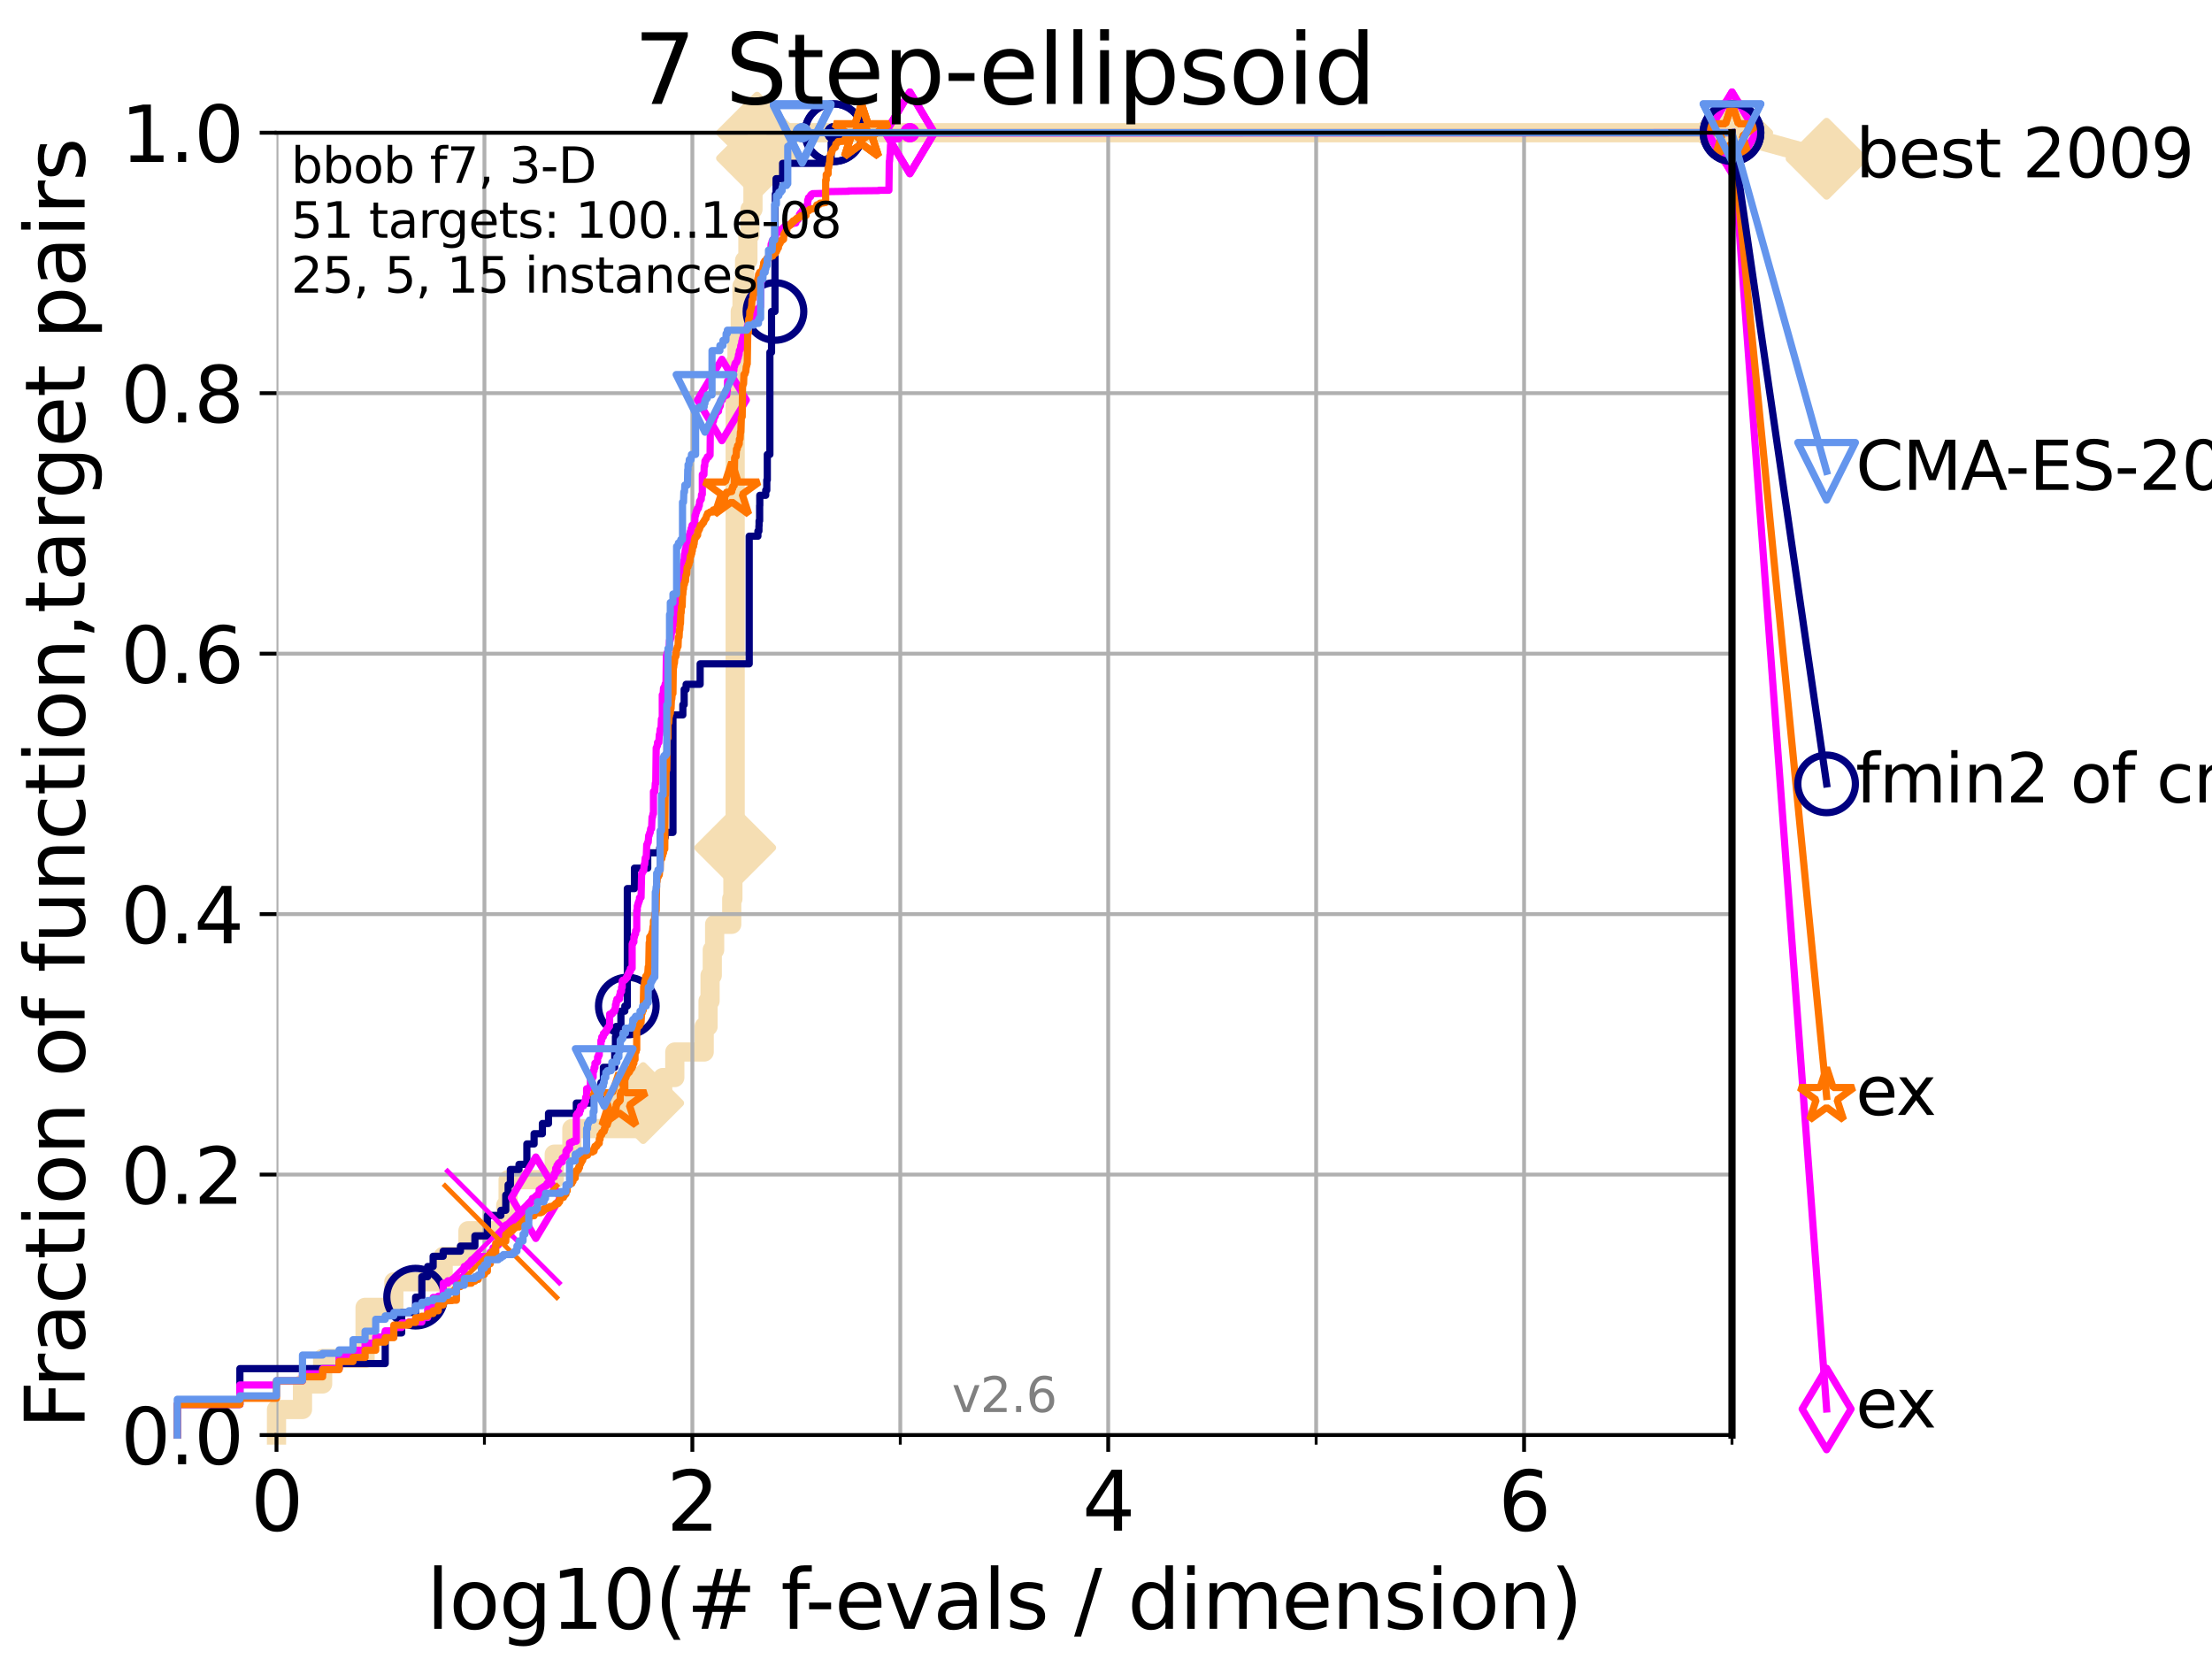 <?xml version="1.0" encoding="utf-8" standalone="no"?>
<!DOCTYPE svg PUBLIC "-//W3C//DTD SVG 1.1//EN"
  "http://www.w3.org/Graphics/SVG/1.1/DTD/svg11.dtd">
<svg xmlns:xlink="http://www.w3.org/1999/xlink" width="460.8pt" height="345.6pt" viewBox="0 0 460.8 345.6" xmlns="http://www.w3.org/2000/svg" version="1.1">
 <defs>
  <style type="text/css">*{stroke-linejoin: round; stroke-linecap: butt}</style>
 </defs>
 <g id="figure_1">
  <g id="patch_1">
   <path d="M 0 345.6 
L 460.8 345.6 
L 460.8 0 
L 0 0 
z
" style="fill: #ffffff"/>
  </g>
  <g id="axes_1">
   <g id="patch_2">
    <path d="M 57.6 298.944 
L 360.806 298.944 
L 360.806 27.648 
L 57.6 27.648 
z
" style="fill: #ffffff"/>
   </g>
   <g id="line2d_1">
    <path d="M 57.6 298.944 
L 57.6 293.624 
L 63.012 293.624 
L 63.012 288.305 
L 67.209 288.305 
L 67.209 282.985 
L 76.051 282.985 
L 76.051 272.346 
L 82.042 272.346 
L 82.042 267.027 
L 92.323 267.027 
L 92.323 261.707 
L 97.485 261.707 
L 97.485 256.388 
L 105.362 256.388 
L 105.362 251.068 
L 105.851 251.068 
L 105.851 245.749 
L 115.46 245.749 
L 115.46 240.429 
L 119.129 240.429 
L 119.129 235.11 
L 133.983 235.11 
L 133.983 229.79 
L 138.051 229.79 
L 138.051 224.471 
L 140.574 224.471 
L 140.574 219.151 
L 146.695 219.151 
L 146.695 213.832 
L 147.503 213.832 
L 147.503 208.512 
L 147.92 208.512 
L 147.92 203.192 
L 148.378 203.192 
L 148.378 197.873 
L 148.874 197.873 
L 148.874 192.553 
L 152.434 192.553 
L 152.434 187.234 
L 152.676 187.234 
L 152.676 181.914 
L 153.072 181.914 
L 153.072 176.595 
L 153.15 176.595 
L 153.15 75.524 
L 153.536 75.524 
L 153.536 70.204 
L 154.212 70.204 
L 154.212 64.885 
L 154.578 64.885 
L 154.578 59.565 
L 155.113 59.565 
L 155.113 54.246 
L 155.803 54.246 
L 155.803 48.926 
L 156.239 48.926 
L 156.239 43.607 
L 156.858 43.607 
L 156.858 38.287 
L 157.332 38.287 
L 157.332 32.968 
L 157.703 32.968 
L 157.703 27.648 
L 360.806 27.648 
" style="fill: none; stroke: #f5deb3; stroke-width: 4; stroke-linecap: square"/>
   </g>
   <g id="line2d_2">
    <defs>
     <path id="m420cf2a0b3" d="M -0 7.778 
L 7.778 0 
L 0 -7.778 
L -7.778 -0 
z
" style="stroke: #f5deb3; stroke-width: 1.5; stroke-linejoin: miter"/>
    </defs>
    <g>
     <use xlink:href="#m420cf2a0b3" x="133.983" y="229.79" style="fill: #f5deb3; stroke: #f5deb3; stroke-width: 1.5; stroke-linejoin: miter"/>
     <use xlink:href="#m420cf2a0b3" x="153.15" y="176.595" style="fill: #f5deb3; stroke: #f5deb3; stroke-width: 1.5; stroke-linejoin: miter"/>
     <use xlink:href="#m420cf2a0b3" x="157.703" y="32.968" style="fill: #f5deb3; stroke: #f5deb3; stroke-width: 1.5; stroke-linejoin: miter"/>
     <use xlink:href="#m420cf2a0b3" x="157.703" y="27.648" style="fill: #f5deb3; stroke: #f5deb3; stroke-width: 1.5; stroke-linejoin: miter"/>
     <use xlink:href="#m420cf2a0b3" x="360.806" y="27.648" style="fill: #f5deb3; stroke: #f5deb3; stroke-width: 1.5; stroke-linejoin: miter"/>
    </g>
   </g>
   <g id="line2d_3">
    <path style="fill: none; stroke: #f5deb3; stroke-width: 4; stroke-linecap: square"/>
    <g/>
   </g>
   <g id="line2d_4">
    <path d="M 360.806 27.648 
L 380.515 33.074 
" style="fill: none; stroke: #f5deb3; stroke-width: 4; stroke-linecap: square"/>
    <g>
     <use xlink:href="#m420cf2a0b3" x="360.806" y="27.648" style="fill: #f5deb3; stroke: #f5deb3; stroke-width: 1.5; stroke-linejoin: miter"/>
     <use xlink:href="#m420cf2a0b3" x="380.515" y="33.074" style="fill: #f5deb3; stroke: #f5deb3; stroke-width: 1.5; stroke-linejoin: miter"/>
    </g>
   </g>
   <g id="matplotlib.axis_1">
    <g id="xtick_1">
     <g id="line2d_5">
      <path d="M 57.6 298.944 
L 57.6 27.648 
" clip-path="url(#p10ae0ba821)" style="fill: none; stroke: #b0b0b0; stroke-width: 0.8; stroke-linecap: square"/>
     </g>
     <g id="line2d_6">
      <defs>
       <path id="m08333302b4" d="M 0 0 
L 0 3.5 
" style="stroke: #000000; stroke-width: 0.8"/>
      </defs>
      <g>
       <use xlink:href="#m08333302b4" x="57.6" y="298.944" style="stroke: #000000; stroke-width: 0.8"/>
      </g>
     </g>
     <g id="text_1">
      <!-- 0 -->
      <g transform="translate(52.192 318.861)scale(0.17 -0.17)">
       <defs>
        <path id="DejaVuSans-30" d="M 2034 4250 
Q 1547 4250 1301 3770 
Q 1056 3291 1056 2328 
Q 1056 1369 1301 889 
Q 1547 409 2034 409 
Q 2525 409 2770 889 
Q 3016 1369 3016 2328 
Q 3016 3291 2770 3770 
Q 2525 4250 2034 4250 
z
M 2034 4750 
Q 2819 4750 3233 4129 
Q 3647 3509 3647 2328 
Q 3647 1150 3233 529 
Q 2819 -91 2034 -91 
Q 1250 -91 836 529 
Q 422 1150 422 2328 
Q 422 3509 836 4129 
Q 1250 4750 2034 4750 
z
" transform="scale(0.016)"/>
       </defs>
       <use xlink:href="#DejaVuSans-30"/>
      </g>
     </g>
    </g>
    <g id="xtick_2">
     <g id="line2d_7">
      <path d="M 144.23 298.944 
L 144.23 27.648 
" clip-path="url(#p10ae0ba821)" style="fill: none; stroke: #b0b0b0; stroke-width: 0.8; stroke-linecap: square"/>
     </g>
     <g id="line2d_8">
      <g>
       <use xlink:href="#m08333302b4" x="144.23" y="298.944" style="stroke: #000000; stroke-width: 0.8"/>
      </g>
     </g>
     <g id="text_2">
      <!-- 2 -->
      <g transform="translate(138.822 318.861)scale(0.17 -0.17)">
       <defs>
        <path id="DejaVuSans-32" d="M 1228 531 
L 3431 531 
L 3431 0 
L 469 0 
L 469 531 
Q 828 903 1448 1529 
Q 2069 2156 2228 2338 
Q 2531 2678 2651 2914 
Q 2772 3150 2772 3378 
Q 2772 3750 2511 3984 
Q 2250 4219 1831 4219 
Q 1534 4219 1204 4116 
Q 875 4013 500 3803 
L 500 4441 
Q 881 4594 1212 4672 
Q 1544 4750 1819 4750 
Q 2544 4750 2975 4387 
Q 3406 4025 3406 3419 
Q 3406 3131 3298 2873 
Q 3191 2616 2906 2266 
Q 2828 2175 2409 1742 
Q 1991 1309 1228 531 
z
" transform="scale(0.016)"/>
       </defs>
       <use xlink:href="#DejaVuSans-32"/>
      </g>
     </g>
    </g>
    <g id="xtick_3">
     <g id="line2d_9">
      <path d="M 230.861 298.944 
L 230.861 27.648 
" clip-path="url(#p10ae0ba821)" style="fill: none; stroke: #b0b0b0; stroke-width: 0.8; stroke-linecap: square"/>
     </g>
     <g id="line2d_10">
      <g>
       <use xlink:href="#m08333302b4" x="230.861" y="298.944" style="stroke: #000000; stroke-width: 0.8"/>
      </g>
     </g>
     <g id="text_3">
      <!-- 4 -->
      <g transform="translate(225.453 318.861)scale(0.17 -0.17)">
       <defs>
        <path id="DejaVuSans-34" d="M 2419 4116 
L 825 1625 
L 2419 1625 
L 2419 4116 
z
M 2253 4666 
L 3047 4666 
L 3047 1625 
L 3713 1625 
L 3713 1100 
L 3047 1100 
L 3047 0 
L 2419 0 
L 2419 1100 
L 313 1100 
L 313 1709 
L 2253 4666 
z
" transform="scale(0.016)"/>
       </defs>
       <use xlink:href="#DejaVuSans-34"/>
      </g>
     </g>
    </g>
    <g id="xtick_4">
     <g id="line2d_11">
      <path d="M 317.491 298.944 
L 317.491 27.648 
" clip-path="url(#p10ae0ba821)" style="fill: none; stroke: #b0b0b0; stroke-width: 0.8; stroke-linecap: square"/>
     </g>
     <g id="line2d_12">
      <g>
       <use xlink:href="#m08333302b4" x="317.491" y="298.944" style="stroke: #000000; stroke-width: 0.8"/>
      </g>
     </g>
     <g id="text_4">
      <!-- 6 -->
      <g transform="translate(312.083 318.861)scale(0.17 -0.17)">
       <defs>
        <path id="DejaVuSans-36" d="M 2113 2584 
Q 1688 2584 1439 2293 
Q 1191 2003 1191 1497 
Q 1191 994 1439 701 
Q 1688 409 2113 409 
Q 2538 409 2786 701 
Q 3034 994 3034 1497 
Q 3034 2003 2786 2293 
Q 2538 2584 2113 2584 
z
M 3366 4563 
L 3366 3988 
Q 3128 4100 2886 4159 
Q 2644 4219 2406 4219 
Q 1781 4219 1451 3797 
Q 1122 3375 1075 2522 
Q 1259 2794 1537 2939 
Q 1816 3084 2150 3084 
Q 2853 3084 3261 2657 
Q 3669 2231 3669 1497 
Q 3669 778 3244 343 
Q 2819 -91 2113 -91 
Q 1303 -91 875 529 
Q 447 1150 447 2328 
Q 447 3434 972 4092 
Q 1497 4750 2381 4750 
Q 2619 4750 2861 4703 
Q 3103 4656 3366 4563 
z
" transform="scale(0.016)"/>
       </defs>
       <use xlink:href="#DejaVuSans-36"/>
      </g>
     </g>
    </g>
    <g id="xtick_5">
     <g id="line2d_13">
      <path d="M 100.915 298.944 
L 100.915 27.648 
" clip-path="url(#p10ae0ba821)" style="fill: none; stroke: #b0b0b0; stroke-width: 0.8; stroke-linecap: square"/>
     </g>
     <g id="line2d_14">
      <defs>
       <path id="m17221cf428" d="M 0 0 
L 0 2 
" style="stroke: #000000; stroke-width: 0.6"/>
      </defs>
      <g>
       <use xlink:href="#m17221cf428" x="100.915" y="298.944" style="stroke: #000000; stroke-width: 0.6"/>
      </g>
     </g>
    </g>
    <g id="xtick_6">
     <g id="line2d_15">
      <path d="M 187.546 298.944 
L 187.546 27.648 
" clip-path="url(#p10ae0ba821)" style="fill: none; stroke: #b0b0b0; stroke-width: 0.8; stroke-linecap: square"/>
     </g>
     <g id="line2d_16">
      <g>
       <use xlink:href="#m17221cf428" x="187.546" y="298.944" style="stroke: #000000; stroke-width: 0.6"/>
      </g>
     </g>
    </g>
    <g id="xtick_7">
     <g id="line2d_17">
      <path d="M 274.176 298.944 
L 274.176 27.648 
" clip-path="url(#p10ae0ba821)" style="fill: none; stroke: #b0b0b0; stroke-width: 0.8; stroke-linecap: square"/>
     </g>
     <g id="line2d_18">
      <g>
       <use xlink:href="#m17221cf428" x="274.176" y="298.944" style="stroke: #000000; stroke-width: 0.6"/>
      </g>
     </g>
    </g>
    <g id="xtick_8">
     <g id="line2d_19">
      <path d="M 360.806 298.944 
L 360.806 27.648 
" clip-path="url(#p10ae0ba821)" style="fill: none; stroke: #b0b0b0; stroke-width: 0.8; stroke-linecap: square"/>
     </g>
     <g id="line2d_20">
      <g>
       <use xlink:href="#m17221cf428" x="360.806" y="298.944" style="stroke: #000000; stroke-width: 0.6"/>
      </g>
     </g>
    </g>
    <g id="text_5">
     <!-- log10(# f-evals / dimension) -->
     <g transform="translate(88.823 339.314)scale(0.17 -0.17)">
      <defs>
       <path id="DejaVuSans-6c" d="M 603 4863 
L 1178 4863 
L 1178 0 
L 603 0 
L 603 4863 
z
" transform="scale(0.016)"/>
       <path id="DejaVuSans-6f" d="M 1959 3097 
Q 1497 3097 1228 2736 
Q 959 2375 959 1747 
Q 959 1119 1226 758 
Q 1494 397 1959 397 
Q 2419 397 2687 759 
Q 2956 1122 2956 1747 
Q 2956 2369 2687 2733 
Q 2419 3097 1959 3097 
z
M 1959 3584 
Q 2709 3584 3137 3096 
Q 3566 2609 3566 1747 
Q 3566 888 3137 398 
Q 2709 -91 1959 -91 
Q 1206 -91 779 398 
Q 353 888 353 1747 
Q 353 2609 779 3096 
Q 1206 3584 1959 3584 
z
" transform="scale(0.016)"/>
       <path id="DejaVuSans-67" d="M 2906 1791 
Q 2906 2416 2648 2759 
Q 2391 3103 1925 3103 
Q 1463 3103 1205 2759 
Q 947 2416 947 1791 
Q 947 1169 1205 825 
Q 1463 481 1925 481 
Q 2391 481 2648 825 
Q 2906 1169 2906 1791 
z
M 3481 434 
Q 3481 -459 3084 -895 
Q 2688 -1331 1869 -1331 
Q 1566 -1331 1297 -1286 
Q 1028 -1241 775 -1147 
L 775 -588 
Q 1028 -725 1275 -790 
Q 1522 -856 1778 -856 
Q 2344 -856 2625 -561 
Q 2906 -266 2906 331 
L 2906 616 
Q 2728 306 2450 153 
Q 2172 0 1784 0 
Q 1141 0 747 490 
Q 353 981 353 1791 
Q 353 2603 747 3093 
Q 1141 3584 1784 3584 
Q 2172 3584 2450 3431 
Q 2728 3278 2906 2969 
L 2906 3500 
L 3481 3500 
L 3481 434 
z
" transform="scale(0.016)"/>
       <path id="DejaVuSans-31" d="M 794 531 
L 1825 531 
L 1825 4091 
L 703 3866 
L 703 4441 
L 1819 4666 
L 2450 4666 
L 2450 531 
L 3481 531 
L 3481 0 
L 794 0 
L 794 531 
z
" transform="scale(0.016)"/>
       <path id="DejaVuSans-28" d="M 1984 4856 
Q 1566 4138 1362 3434 
Q 1159 2731 1159 2009 
Q 1159 1288 1364 580 
Q 1569 -128 1984 -844 
L 1484 -844 
Q 1016 -109 783 600 
Q 550 1309 550 2009 
Q 550 2706 781 3412 
Q 1013 4119 1484 4856 
L 1984 4856 
z
" transform="scale(0.016)"/>
       <path id="DejaVuSans-23" d="M 3272 2816 
L 2363 2816 
L 2100 1772 
L 3016 1772 
L 3272 2816 
z
M 2803 4594 
L 2478 3297 
L 3391 3297 
L 3719 4594 
L 4219 4594 
L 3897 3297 
L 4872 3297 
L 4872 2816 
L 3775 2816 
L 3519 1772 
L 4513 1772 
L 4513 1294 
L 3397 1294 
L 3072 0 
L 2572 0 
L 2894 1294 
L 1978 1294 
L 1656 0 
L 1153 0 
L 1478 1294 
L 494 1294 
L 494 1772 
L 1594 1772 
L 1856 2816 
L 850 2816 
L 850 3297 
L 1978 3297 
L 2297 4594 
L 2803 4594 
z
" transform="scale(0.016)"/>
       <path id="DejaVuSans-20" transform="scale(0.016)"/>
       <path id="DejaVuSans-66" d="M 2375 4863 
L 2375 4384 
L 1825 4384 
Q 1516 4384 1395 4259 
Q 1275 4134 1275 3809 
L 1275 3500 
L 2222 3500 
L 2222 3053 
L 1275 3053 
L 1275 0 
L 697 0 
L 697 3053 
L 147 3053 
L 147 3500 
L 697 3500 
L 697 3744 
Q 697 4328 969 4595 
Q 1241 4863 1831 4863 
L 2375 4863 
z
" transform="scale(0.016)"/>
       <path id="DejaVuSans-2d" d="M 313 2009 
L 1997 2009 
L 1997 1497 
L 313 1497 
L 313 2009 
z
" transform="scale(0.016)"/>
       <path id="DejaVuSans-65" d="M 3597 1894 
L 3597 1613 
L 953 1613 
Q 991 1019 1311 708 
Q 1631 397 2203 397 
Q 2534 397 2845 478 
Q 3156 559 3463 722 
L 3463 178 
Q 3153 47 2828 -22 
Q 2503 -91 2169 -91 
Q 1331 -91 842 396 
Q 353 884 353 1716 
Q 353 2575 817 3079 
Q 1281 3584 2069 3584 
Q 2775 3584 3186 3129 
Q 3597 2675 3597 1894 
z
M 3022 2063 
Q 3016 2534 2758 2815 
Q 2500 3097 2075 3097 
Q 1594 3097 1305 2825 
Q 1016 2553 972 2059 
L 3022 2063 
z
" transform="scale(0.016)"/>
       <path id="DejaVuSans-76" d="M 191 3500 
L 800 3500 
L 1894 563 
L 2988 3500 
L 3597 3500 
L 2284 0 
L 1503 0 
L 191 3500 
z
" transform="scale(0.016)"/>
       <path id="DejaVuSans-61" d="M 2194 1759 
Q 1497 1759 1228 1600 
Q 959 1441 959 1056 
Q 959 750 1161 570 
Q 1363 391 1709 391 
Q 2188 391 2477 730 
Q 2766 1069 2766 1631 
L 2766 1759 
L 2194 1759 
z
M 3341 1997 
L 3341 0 
L 2766 0 
L 2766 531 
Q 2569 213 2275 61 
Q 1981 -91 1556 -91 
Q 1019 -91 701 211 
Q 384 513 384 1019 
Q 384 1609 779 1909 
Q 1175 2209 1959 2209 
L 2766 2209 
L 2766 2266 
Q 2766 2663 2505 2880 
Q 2244 3097 1772 3097 
Q 1472 3097 1187 3025 
Q 903 2953 641 2809 
L 641 3341 
Q 956 3463 1253 3523 
Q 1550 3584 1831 3584 
Q 2591 3584 2966 3190 
Q 3341 2797 3341 1997 
z
" transform="scale(0.016)"/>
       <path id="DejaVuSans-73" d="M 2834 3397 
L 2834 2853 
Q 2591 2978 2328 3040 
Q 2066 3103 1784 3103 
Q 1356 3103 1142 2972 
Q 928 2841 928 2578 
Q 928 2378 1081 2264 
Q 1234 2150 1697 2047 
L 1894 2003 
Q 2506 1872 2764 1633 
Q 3022 1394 3022 966 
Q 3022 478 2636 193 
Q 2250 -91 1575 -91 
Q 1294 -91 989 -36 
Q 684 19 347 128 
L 347 722 
Q 666 556 975 473 
Q 1284 391 1588 391 
Q 1994 391 2212 530 
Q 2431 669 2431 922 
Q 2431 1156 2273 1281 
Q 2116 1406 1581 1522 
L 1381 1569 
Q 847 1681 609 1914 
Q 372 2147 372 2553 
Q 372 3047 722 3315 
Q 1072 3584 1716 3584 
Q 2034 3584 2315 3537 
Q 2597 3491 2834 3397 
z
" transform="scale(0.016)"/>
       <path id="DejaVuSans-2f" d="M 1625 4666 
L 2156 4666 
L 531 -594 
L 0 -594 
L 1625 4666 
z
" transform="scale(0.016)"/>
       <path id="DejaVuSans-64" d="M 2906 2969 
L 2906 4863 
L 3481 4863 
L 3481 0 
L 2906 0 
L 2906 525 
Q 2725 213 2448 61 
Q 2172 -91 1784 -91 
Q 1150 -91 751 415 
Q 353 922 353 1747 
Q 353 2572 751 3078 
Q 1150 3584 1784 3584 
Q 2172 3584 2448 3432 
Q 2725 3281 2906 2969 
z
M 947 1747 
Q 947 1113 1208 752 
Q 1469 391 1925 391 
Q 2381 391 2643 752 
Q 2906 1113 2906 1747 
Q 2906 2381 2643 2742 
Q 2381 3103 1925 3103 
Q 1469 3103 1208 2742 
Q 947 2381 947 1747 
z
" transform="scale(0.016)"/>
       <path id="DejaVuSans-69" d="M 603 3500 
L 1178 3500 
L 1178 0 
L 603 0 
L 603 3500 
z
M 603 4863 
L 1178 4863 
L 1178 4134 
L 603 4134 
L 603 4863 
z
" transform="scale(0.016)"/>
       <path id="DejaVuSans-6d" d="M 3328 2828 
Q 3544 3216 3844 3400 
Q 4144 3584 4550 3584 
Q 5097 3584 5394 3201 
Q 5691 2819 5691 2113 
L 5691 0 
L 5113 0 
L 5113 2094 
Q 5113 2597 4934 2840 
Q 4756 3084 4391 3084 
Q 3944 3084 3684 2787 
Q 3425 2491 3425 1978 
L 3425 0 
L 2847 0 
L 2847 2094 
Q 2847 2600 2669 2842 
Q 2491 3084 2119 3084 
Q 1678 3084 1418 2786 
Q 1159 2488 1159 1978 
L 1159 0 
L 581 0 
L 581 3500 
L 1159 3500 
L 1159 2956 
Q 1356 3278 1631 3431 
Q 1906 3584 2284 3584 
Q 2666 3584 2933 3390 
Q 3200 3197 3328 2828 
z
" transform="scale(0.016)"/>
       <path id="DejaVuSans-6e" d="M 3513 2113 
L 3513 0 
L 2938 0 
L 2938 2094 
Q 2938 2591 2744 2837 
Q 2550 3084 2163 3084 
Q 1697 3084 1428 2787 
Q 1159 2491 1159 1978 
L 1159 0 
L 581 0 
L 581 3500 
L 1159 3500 
L 1159 2956 
Q 1366 3272 1645 3428 
Q 1925 3584 2291 3584 
Q 2894 3584 3203 3211 
Q 3513 2838 3513 2113 
z
" transform="scale(0.016)"/>
       <path id="DejaVuSans-29" d="M 513 4856 
L 1013 4856 
Q 1481 4119 1714 3412 
Q 1947 2706 1947 2009 
Q 1947 1309 1714 600 
Q 1481 -109 1013 -844 
L 513 -844 
Q 928 -128 1133 580 
Q 1338 1288 1338 2009 
Q 1338 2731 1133 3434 
Q 928 4138 513 4856 
z
" transform="scale(0.016)"/>
      </defs>
      <use xlink:href="#DejaVuSans-6c"/>
      <use xlink:href="#DejaVuSans-6f" x="27.783"/>
      <use xlink:href="#DejaVuSans-67" x="88.965"/>
      <use xlink:href="#DejaVuSans-31" x="152.441"/>
      <use xlink:href="#DejaVuSans-30" x="216.064"/>
      <use xlink:href="#DejaVuSans-28" x="279.688"/>
      <use xlink:href="#DejaVuSans-23" x="318.701"/>
      <use xlink:href="#DejaVuSans-20" x="402.49"/>
      <use xlink:href="#DejaVuSans-66" x="434.277"/>
      <use xlink:href="#DejaVuSans-2d" x="463.982"/>
      <use xlink:href="#DejaVuSans-65" x="500.066"/>
      <use xlink:href="#DejaVuSans-76" x="561.59"/>
      <use xlink:href="#DejaVuSans-61" x="620.77"/>
      <use xlink:href="#DejaVuSans-6c" x="682.049"/>
      <use xlink:href="#DejaVuSans-73" x="709.832"/>
      <use xlink:href="#DejaVuSans-20" x="761.932"/>
      <use xlink:href="#DejaVuSans-2f" x="793.719"/>
      <use xlink:href="#DejaVuSans-20" x="827.41"/>
      <use xlink:href="#DejaVuSans-64" x="859.197"/>
      <use xlink:href="#DejaVuSans-69" x="922.674"/>
      <use xlink:href="#DejaVuSans-6d" x="950.457"/>
      <use xlink:href="#DejaVuSans-65" x="1047.869"/>
      <use xlink:href="#DejaVuSans-6e" x="1109.393"/>
      <use xlink:href="#DejaVuSans-73" x="1172.771"/>
      <use xlink:href="#DejaVuSans-69" x="1224.871"/>
      <use xlink:href="#DejaVuSans-6f" x="1252.654"/>
      <use xlink:href="#DejaVuSans-6e" x="1313.836"/>
      <use xlink:href="#DejaVuSans-29" x="1377.215"/>
     </g>
    </g>
   </g>
   <g id="matplotlib.axis_2">
    <g id="ytick_1">
     <g id="line2d_21">
      <path d="M 57.6 298.944 
L 360.806 298.944 
" clip-path="url(#p10ae0ba821)" style="fill: none; stroke: #b0b0b0; stroke-width: 0.8; stroke-linecap: square"/>
     </g>
     <g id="line2d_22">
      <defs>
       <path id="m7240d7cbae" d="M 0 0 
L -3.5 0 
" style="stroke: #000000; stroke-width: 0.8"/>
      </defs>
      <g>
       <use xlink:href="#m7240d7cbae" x="57.6" y="298.944" style="stroke: #000000; stroke-width: 0.8"/>
      </g>
     </g>
     <g id="text_6">
      <!-- 0.0 -->
      <g transform="translate(25.155 305.023)scale(0.16 -0.16)">
       <defs>
        <path id="DejaVuSans-2e" d="M 684 794 
L 1344 794 
L 1344 0 
L 684 0 
L 684 794 
z
" transform="scale(0.016)"/>
       </defs>
       <use xlink:href="#DejaVuSans-30"/>
       <use xlink:href="#DejaVuSans-2e" x="63.623"/>
       <use xlink:href="#DejaVuSans-30" x="95.41"/>
      </g>
     </g>
    </g>
    <g id="ytick_2">
     <g id="line2d_23">
      <path d="M 57.6 244.685 
L 360.806 244.685 
" clip-path="url(#p10ae0ba821)" style="fill: none; stroke: #b0b0b0; stroke-width: 0.8; stroke-linecap: square"/>
     </g>
     <g id="line2d_24">
      <g>
       <use xlink:href="#m7240d7cbae" x="57.6" y="244.685" style="stroke: #000000; stroke-width: 0.8"/>
      </g>
     </g>
     <g id="text_7">
      <!-- 0.2 -->
      <g transform="translate(25.155 250.764)scale(0.16 -0.16)">
       <use xlink:href="#DejaVuSans-30"/>
       <use xlink:href="#DejaVuSans-2e" x="63.623"/>
       <use xlink:href="#DejaVuSans-32" x="95.41"/>
      </g>
     </g>
    </g>
    <g id="ytick_3">
     <g id="line2d_25">
      <path d="M 57.6 190.426 
L 360.806 190.426 
" clip-path="url(#p10ae0ba821)" style="fill: none; stroke: #b0b0b0; stroke-width: 0.8; stroke-linecap: square"/>
     </g>
     <g id="line2d_26">
      <g>
       <use xlink:href="#m7240d7cbae" x="57.6" y="190.426" style="stroke: #000000; stroke-width: 0.8"/>
      </g>
     </g>
     <g id="text_8">
      <!-- 0.4 -->
      <g transform="translate(25.155 196.504)scale(0.16 -0.16)">
       <use xlink:href="#DejaVuSans-30"/>
       <use xlink:href="#DejaVuSans-2e" x="63.623"/>
       <use xlink:href="#DejaVuSans-34" x="95.41"/>
      </g>
     </g>
    </g>
    <g id="ytick_4">
     <g id="line2d_27">
      <path d="M 57.6 136.166 
L 360.806 136.166 
" clip-path="url(#p10ae0ba821)" style="fill: none; stroke: #b0b0b0; stroke-width: 0.8; stroke-linecap: square"/>
     </g>
     <g id="line2d_28">
      <g>
       <use xlink:href="#m7240d7cbae" x="57.6" y="136.166" style="stroke: #000000; stroke-width: 0.8"/>
      </g>
     </g>
     <g id="text_9">
      <!-- 0.6 -->
      <g transform="translate(25.155 142.245)scale(0.16 -0.16)">
       <use xlink:href="#DejaVuSans-30"/>
       <use xlink:href="#DejaVuSans-2e" x="63.623"/>
       <use xlink:href="#DejaVuSans-36" x="95.41"/>
      </g>
     </g>
    </g>
    <g id="ytick_5">
     <g id="line2d_29">
      <path d="M 57.6 81.907 
L 360.806 81.907 
" clip-path="url(#p10ae0ba821)" style="fill: none; stroke: #b0b0b0; stroke-width: 0.8; stroke-linecap: square"/>
     </g>
     <g id="line2d_30">
      <g>
       <use xlink:href="#m7240d7cbae" x="57.6" y="81.907" style="stroke: #000000; stroke-width: 0.8"/>
      </g>
     </g>
     <g id="text_10">
      <!-- 0.8 -->
      <g transform="translate(25.155 87.986)scale(0.16 -0.16)">
       <defs>
        <path id="DejaVuSans-38" d="M 2034 2216 
Q 1584 2216 1326 1975 
Q 1069 1734 1069 1313 
Q 1069 891 1326 650 
Q 1584 409 2034 409 
Q 2484 409 2743 651 
Q 3003 894 3003 1313 
Q 3003 1734 2745 1975 
Q 2488 2216 2034 2216 
z
M 1403 2484 
Q 997 2584 770 2862 
Q 544 3141 544 3541 
Q 544 4100 942 4425 
Q 1341 4750 2034 4750 
Q 2731 4750 3128 4425 
Q 3525 4100 3525 3541 
Q 3525 3141 3298 2862 
Q 3072 2584 2669 2484 
Q 3125 2378 3379 2068 
Q 3634 1759 3634 1313 
Q 3634 634 3220 271 
Q 2806 -91 2034 -91 
Q 1263 -91 848 271 
Q 434 634 434 1313 
Q 434 1759 690 2068 
Q 947 2378 1403 2484 
z
M 1172 3481 
Q 1172 3119 1398 2916 
Q 1625 2713 2034 2713 
Q 2441 2713 2670 2916 
Q 2900 3119 2900 3481 
Q 2900 3844 2670 4047 
Q 2441 4250 2034 4250 
Q 1625 4250 1398 4047 
Q 1172 3844 1172 3481 
z
" transform="scale(0.016)"/>
       </defs>
       <use xlink:href="#DejaVuSans-30"/>
       <use xlink:href="#DejaVuSans-2e" x="63.623"/>
       <use xlink:href="#DejaVuSans-38" x="95.41"/>
      </g>
     </g>
    </g>
    <g id="ytick_6">
     <g id="line2d_31">
      <path d="M 57.6 27.648 
L 360.806 27.648 
" clip-path="url(#p10ae0ba821)" style="fill: none; stroke: #b0b0b0; stroke-width: 0.8; stroke-linecap: square"/>
     </g>
     <g id="line2d_32">
      <g>
       <use xlink:href="#m7240d7cbae" x="57.6" y="27.648" style="stroke: #000000; stroke-width: 0.8"/>
      </g>
     </g>
     <g id="text_11">
      <!-- 1.0 -->
      <g transform="translate(25.155 33.727)scale(0.16 -0.16)">
       <use xlink:href="#DejaVuSans-31"/>
       <use xlink:href="#DejaVuSans-2e" x="63.623"/>
       <use xlink:href="#DejaVuSans-30" x="95.41"/>
      </g>
     </g>
    </g>
    <g id="text_12">
     <!-- Fraction of function,target pairs -->
     <g transform="translate(17.62 297.681)rotate(-90)scale(0.17 -0.17)">
      <defs>
       <path id="DejaVuSans-46" d="M 628 4666 
L 3309 4666 
L 3309 4134 
L 1259 4134 
L 1259 2759 
L 3109 2759 
L 3109 2228 
L 1259 2228 
L 1259 0 
L 628 0 
L 628 4666 
z
" transform="scale(0.016)"/>
       <path id="DejaVuSans-72" d="M 2631 2963 
Q 2534 3019 2420 3045 
Q 2306 3072 2169 3072 
Q 1681 3072 1420 2755 
Q 1159 2438 1159 1844 
L 1159 0 
L 581 0 
L 581 3500 
L 1159 3500 
L 1159 2956 
Q 1341 3275 1631 3429 
Q 1922 3584 2338 3584 
Q 2397 3584 2469 3576 
Q 2541 3569 2628 3553 
L 2631 2963 
z
" transform="scale(0.016)"/>
       <path id="DejaVuSans-63" d="M 3122 3366 
L 3122 2828 
Q 2878 2963 2633 3030 
Q 2388 3097 2138 3097 
Q 1578 3097 1268 2742 
Q 959 2388 959 1747 
Q 959 1106 1268 751 
Q 1578 397 2138 397 
Q 2388 397 2633 464 
Q 2878 531 3122 666 
L 3122 134 
Q 2881 22 2623 -34 
Q 2366 -91 2075 -91 
Q 1284 -91 818 406 
Q 353 903 353 1747 
Q 353 2603 823 3093 
Q 1294 3584 2113 3584 
Q 2378 3584 2631 3529 
Q 2884 3475 3122 3366 
z
" transform="scale(0.016)"/>
       <path id="DejaVuSans-74" d="M 1172 4494 
L 1172 3500 
L 2356 3500 
L 2356 3053 
L 1172 3053 
L 1172 1153 
Q 1172 725 1289 603 
Q 1406 481 1766 481 
L 2356 481 
L 2356 0 
L 1766 0 
Q 1100 0 847 248 
Q 594 497 594 1153 
L 594 3053 
L 172 3053 
L 172 3500 
L 594 3500 
L 594 4494 
L 1172 4494 
z
" transform="scale(0.016)"/>
       <path id="DejaVuSans-75" d="M 544 1381 
L 544 3500 
L 1119 3500 
L 1119 1403 
Q 1119 906 1312 657 
Q 1506 409 1894 409 
Q 2359 409 2629 706 
Q 2900 1003 2900 1516 
L 2900 3500 
L 3475 3500 
L 3475 0 
L 2900 0 
L 2900 538 
Q 2691 219 2414 64 
Q 2138 -91 1772 -91 
Q 1169 -91 856 284 
Q 544 659 544 1381 
z
M 1991 3584 
L 1991 3584 
z
" transform="scale(0.016)"/>
       <path id="DejaVuSans-2c" d="M 750 794 
L 1409 794 
L 1409 256 
L 897 -744 
L 494 -744 
L 750 256 
L 750 794 
z
" transform="scale(0.016)"/>
       <path id="DejaVuSans-70" d="M 1159 525 
L 1159 -1331 
L 581 -1331 
L 581 3500 
L 1159 3500 
L 1159 2969 
Q 1341 3281 1617 3432 
Q 1894 3584 2278 3584 
Q 2916 3584 3314 3078 
Q 3713 2572 3713 1747 
Q 3713 922 3314 415 
Q 2916 -91 2278 -91 
Q 1894 -91 1617 61 
Q 1341 213 1159 525 
z
M 3116 1747 
Q 3116 2381 2855 2742 
Q 2594 3103 2138 3103 
Q 1681 3103 1420 2742 
Q 1159 2381 1159 1747 
Q 1159 1113 1420 752 
Q 1681 391 2138 391 
Q 2594 391 2855 752 
Q 3116 1113 3116 1747 
z
" transform="scale(0.016)"/>
      </defs>
      <use xlink:href="#DejaVuSans-46"/>
      <use xlink:href="#DejaVuSans-72" x="50.27"/>
      <use xlink:href="#DejaVuSans-61" x="91.383"/>
      <use xlink:href="#DejaVuSans-63" x="152.662"/>
      <use xlink:href="#DejaVuSans-74" x="207.643"/>
      <use xlink:href="#DejaVuSans-69" x="246.852"/>
      <use xlink:href="#DejaVuSans-6f" x="274.635"/>
      <use xlink:href="#DejaVuSans-6e" x="335.816"/>
      <use xlink:href="#DejaVuSans-20" x="399.195"/>
      <use xlink:href="#DejaVuSans-6f" x="430.982"/>
      <use xlink:href="#DejaVuSans-66" x="492.164"/>
      <use xlink:href="#DejaVuSans-20" x="527.369"/>
      <use xlink:href="#DejaVuSans-66" x="559.156"/>
      <use xlink:href="#DejaVuSans-75" x="594.361"/>
      <use xlink:href="#DejaVuSans-6e" x="657.74"/>
      <use xlink:href="#DejaVuSans-63" x="721.119"/>
      <use xlink:href="#DejaVuSans-74" x="776.1"/>
      <use xlink:href="#DejaVuSans-69" x="815.309"/>
      <use xlink:href="#DejaVuSans-6f" x="843.092"/>
      <use xlink:href="#DejaVuSans-6e" x="904.273"/>
      <use xlink:href="#DejaVuSans-2c" x="967.652"/>
      <use xlink:href="#DejaVuSans-74" x="999.439"/>
      <use xlink:href="#DejaVuSans-61" x="1038.648"/>
      <use xlink:href="#DejaVuSans-72" x="1099.928"/>
      <use xlink:href="#DejaVuSans-67" x="1139.291"/>
      <use xlink:href="#DejaVuSans-65" x="1202.768"/>
      <use xlink:href="#DejaVuSans-74" x="1264.291"/>
      <use xlink:href="#DejaVuSans-20" x="1303.5"/>
      <use xlink:href="#DejaVuSans-70" x="1335.287"/>
      <use xlink:href="#DejaVuSans-61" x="1398.764"/>
      <use xlink:href="#DejaVuSans-69" x="1460.043"/>
      <use xlink:href="#DejaVuSans-72" x="1487.826"/>
      <use xlink:href="#DejaVuSans-73" x="1528.939"/>
     </g>
    </g>
   </g>
   <g id="line2d_33">
    <defs>
     <path id="m11f0411eab" d="M 0 1.5 
C 0.398 1.5 0.779 1.342 1.061 1.061 
C 1.342 0.779 1.5 0.398 1.5 0 
C 1.5 -0.398 1.342 -0.779 1.061 -1.061 
C 0.779 -1.342 0.398 -1.5 0 -1.5 
C -0.398 -1.5 -0.779 -1.342 -1.061 -1.061 
C -1.342 -0.779 -1.5 -0.398 -1.5 0 
C -1.5 0.398 -1.342 0.779 -1.061 1.061 
C -0.779 1.342 -0.398 1.5 0 1.5 
z
" style="stroke: #f5deb3"/>
    </defs>
    <g>
     <use xlink:href="#m11f0411eab" x="157.703" y="27.648" style="fill: #f5deb3; stroke: #f5deb3"/>
     <use xlink:href="#m11f0411eab" x="157.703" y="27.648" style="fill: #f5deb3; stroke: #f5deb3"/>
    </g>
   </g>
   <g id="line2d_34">
    <defs>
     <path id="m606ebef4aa" d="M 0 1.5 
C 0.398 1.5 0.779 1.342 1.061 1.061 
C 1.342 0.779 1.5 0.398 1.5 0 
C 1.5 -0.398 1.342 -0.779 1.061 -1.061 
C 0.779 -1.342 0.398 -1.5 0 -1.5 
C -0.398 -1.5 -0.779 -1.342 -1.061 -1.061 
C -1.342 -0.779 -1.5 -0.398 -1.5 0 
C -1.5 0.398 -1.342 0.779 -1.061 1.061 
C -0.779 1.342 -0.398 1.5 0 1.5 
z
" style="stroke: #000080"/>
    </defs>
    <g>
     <use xlink:href="#m606ebef4aa" x="173.686" y="27.648" style="fill: #000080; stroke: #000080"/>
     <use xlink:href="#m606ebef4aa" x="173.686" y="27.648" style="fill: #000080; stroke: #000080"/>
    </g>
   </g>
   <g id="line2d_35">
    <path d="M 36.933 298.944 
L 36.933 292.561 
L 49.973 292.561 
L 49.973 285.113 
L 70.639 285.113 
L 70.639 284.049 
L 80.249 284.049 
L 80.249 277.666 
L 83.678 277.666 
L 83.678 273.41 
L 86.578 273.41 
L 86.578 270.219 
L 87.876 270.219 
L 87.876 265.963 
L 89.09 265.963 
L 89.09 263.835 
L 90.231 263.835 
L 90.231 261.707 
L 92.323 261.707 
L 92.323 260.643 
L 95.917 260.643 
L 95.917 259.579 
L 98.933 259.579 
L 98.933 257.452 
L 101.532 257.452 
L 101.532 253.196 
L 104.345 253.196 
L 104.345 252.132 
L 105.362 252.132 
L 105.362 248.94 
L 105.851 248.94 
L 105.851 246.813 
L 106.327 246.813 
L 106.327 243.621 
L 108.12 243.621 
L 108.12 242.557 
L 109.757 242.557 
L 109.757 238.301 
L 111.262 238.301 
L 111.262 236.174 
L 112.989 236.174 
L 112.989 234.046 
L 114.265 234.046 
L 114.265 231.918 
L 120.059 231.918 
L 120.059 229.79 
L 123.375 229.79 
L 123.375 228.726 
L 125.185 228.726 
L 125.185 225.534 
L 125.696 225.534 
L 125.696 222.343 
L 128.06 222.343 
L 128.06 218.087 
L 128.208 218.087 
L 128.208 215.959 
L 128.354 215.959 
L 128.354 213.832 
L 129.348 213.832 
L 129.348 210.64 
L 130.16 210.64 
L 130.16 209.576 
L 130.683 209.576 
L 130.683 185.106 
L 132.169 185.106 
L 132.169 180.85 
L 134.932 180.85 
L 134.932 177.659 
L 137.431 177.659 
L 137.431 176.595 
L 137.521 176.595 
L 137.521 174.467 
L 138.566 174.467 
L 138.566 173.403 
L 140.189 173.403 
L 140.189 148.933 
L 142.248 148.933 
L 142.248 146.805 
L 142.525 146.805 
L 142.525 143.614 
L 142.933 143.614 
L 142.933 142.55 
L 145.852 142.55 
L 145.852 138.294 
L 156.072 138.294 
L 156.072 111.697 
L 157.886 111.697 
L 157.886 110.633 
L 158.098 110.633 
L 158.098 109.569 
L 158.128 109.569 
L 158.128 108.505 
L 158.247 108.505 
L 158.247 105.313 
L 158.277 105.313 
L 158.277 103.185 
L 159.513 103.185 
L 159.513 102.121 
L 159.734 102.121 
L 159.734 99.994 
L 159.844 99.994 
L 159.844 94.674 
L 160.383 94.674 
L 160.383 73.396 
L 160.725 73.396 
L 160.725 64.885 
L 161.442 64.885 
L 161.442 42.543 
L 161.517 42.543 
L 161.517 40.415 
L 161.667 40.415 
L 161.667 37.223 
L 163.031 37.223 
L 163.031 34.031 
L 172.483 34.031 
L 172.483 32.968 
L 173.141 32.968 
L 173.141 29.776 
L 173.686 29.776 
L 173.686 27.648 
L 360.806 27.648 
" style="fill: none; stroke: #000080; stroke-width: 1.5; stroke-linecap: square"/>
   </g>
   <g id="line2d_36">
    <defs>
     <path id="m91f7e0b1f4" d="M 0 6 
C 1.591 6 3.117 5.368 4.243 4.243 
C 5.368 3.117 6 1.591 6 0 
C 6 -1.591 5.368 -3.117 4.243 -4.243 
C 3.117 -5.368 1.591 -6 0 -6 
C -1.591 -6 -3.117 -5.368 -4.243 -4.243 
C -5.368 -3.117 -6 -1.591 -6 0 
C -6 1.591 -5.368 3.117 -4.243 4.243 
C -3.117 5.368 -1.591 6 0 6 
z
" style="stroke: #000080; stroke-width: 1.5"/>
    </defs>
    <g>
     <use xlink:href="#m91f7e0b1f4" x="86.578" y="270.219" style="fill-opacity: 0; stroke: #000080; stroke-width: 1.5"/>
     <use xlink:href="#m91f7e0b1f4" x="130.683" y="209.576" style="fill-opacity: 0; stroke: #000080; stroke-width: 1.5"/>
     <use xlink:href="#m91f7e0b1f4" x="161.442" y="64.885" style="fill-opacity: 0; stroke: #000080; stroke-width: 1.5"/>
     <use xlink:href="#m91f7e0b1f4" x="173.686" y="27.648" style="fill-opacity: 0; stroke: #000080; stroke-width: 1.5"/>
     <use xlink:href="#m91f7e0b1f4" x="173.686" y="27.648" style="fill-opacity: 0; stroke: #000080; stroke-width: 1.5"/>
     <use xlink:href="#m91f7e0b1f4" x="360.806" y="27.648" style="fill-opacity: 0; stroke: #000080; stroke-width: 1.5"/>
    </g>
   </g>
   <g id="line2d_37">
    <path style="fill: none; stroke: #000080; stroke-width: 1.5; stroke-linecap: square"/>
    <g/>
   </g>
   <g id="line2d_38">
    <defs>
     <path id="m09c15f72d6" d="M 0 1.5 
C 0.398 1.5 0.779 1.342 1.061 1.061 
C 1.342 0.779 1.5 0.398 1.5 0 
C 1.5 -0.398 1.342 -0.779 1.061 -1.061 
C 0.779 -1.342 0.398 -1.5 0 -1.5 
C -0.398 -1.5 -0.779 -1.342 -1.061 -1.061 
C -1.342 -0.779 -1.5 -0.398 -1.5 0 
C -1.5 0.398 -1.342 0.779 -1.061 1.061 
C -0.779 1.342 -0.398 1.5 0 1.5 
z
" style="stroke: #ff00ff"/>
    </defs>
    <g>
     <use xlink:href="#m09c15f72d6" x="189.537" y="27.648" style="fill: #ff00ff; stroke: #ff00ff"/>
     <use xlink:href="#m09c15f72d6" x="189.537" y="27.648" style="fill: #ff00ff; stroke: #ff00ff"/>
    </g>
   </g>
   <g id="line2d_39">
    <path d="M 36.933 298.944 
L 36.933 292.561 
L 49.973 292.561 
L 49.973 288.518 
L 57.6 288.518 
L 57.6 287.667 
L 63.012 287.667 
L 63.012 286.177 
L 67.209 286.177 
L 67.209 285.113 
L 70.639 285.113 
L 70.639 282.56 
L 73.539 282.56 
L 73.539 281.283 
L 76.051 281.283 
L 76.051 279.794 
L 78.267 279.794 
L 78.267 278.517 
L 80.249 278.517 
L 80.249 277.24 
L 82.042 277.24 
L 82.042 276.531 
L 83.678 276.531 
L 83.678 275.609 
L 85.184 275.609 
L 85.184 275.396 
L 87.876 275.396 
L 87.876 274.474 
L 89.09 274.474 
L 89.09 271.85 
L 90.231 271.85 
L 90.231 271.779 
L 90.231 270.289 
L 91.306 270.289 
L 91.306 270.006 
L 92.323 270.006 
L 92.323 267.311 
L 93.288 267.311 
L 93.288 266.814 
L 94.206 266.814 
L 94.206 266.53 
L 95.917 266.459 
L 95.917 266.176 
L 96.718 266.176 
L 96.718 263.835 
L 97.485 263.835 
L 97.485 263.339 
L 98.223 263.339 
L 98.223 262.487 
L 99.617 262.487 
L 99.617 261.778 
L 102.129 261.707 
L 102.129 260.856 
L 102.708 260.856 
L 102.708 259.934 
L 103.27 259.934 
L 103.27 259.367 
L 103.815 259.367 
L 103.815 257.239 
L 104.345 257.239 
L 104.345 256.601 
L 104.86 256.601 
L 104.86 256.53 
L 104.86 255.608 
L 105.362 255.608 
L 105.362 255.182 
L 106.791 255.182 
L 106.791 254.473 
L 107.245 254.473 
L 107.245 253.905 
L 108.12 253.905 
L 108.12 252.912 
L 108.543 252.912 
L 108.543 252.7 
L 108.956 252.7 
L 108.956 252.203 
L 109.361 252.203 
L 109.361 251.919 
L 110.145 251.919 
L 110.145 250.643 
L 110.525 250.643 
L 110.525 250.288 
L 110.897 250.288 
L 110.897 249.65 
L 111.262 249.65 
L 111.262 249.508 
L 111.621 249.508 
L 111.621 249.224 
L 112.318 249.224 
L 112.318 247.877 
L 112.657 247.877 
L 112.657 247.593 
L 112.989 247.593 
L 112.989 247.38 
L 113.317 247.38 
L 113.317 247.167 
L 113.638 247.167 
L 113.638 246.954 
L 113.954 246.954 
L 113.954 246.529 
L 114.571 246.458 
L 114.571 245.607 
L 114.872 245.607 
L 114.872 245.394 
L 115.168 245.394 
L 115.168 245.181 
L 115.46 245.181 
L 115.46 244.472 
L 115.747 244.472 
L 115.747 243.408 
L 116.03 243.408 
L 116.03 242.77 
L 116.309 242.77 
L 116.309 242.344 
L 116.584 242.344 
L 116.584 242.131 
L 117.121 242.06 
L 117.121 241.28 
L 117.384 241.28 
L 117.384 241.068 
L 117.644 241.068 
L 117.644 240.997 
L 117.644 240.855 
L 117.9 240.855 
L 117.9 239.791 
L 118.152 239.791 
L 118.152 239.436 
L 118.401 239.436 
L 118.401 239.223 
L 118.647 239.223 
L 118.647 238.089 
L 118.89 238.089 
L 118.89 237.947 
L 119.366 237.947 
L 119.366 237.734 
L 120.059 237.734 
L 120.059 232.273 
L 120.284 232.273 
L 120.284 231.918 
L 120.727 231.918 
L 120.727 231.847 
L 120.727 231.28 
L 120.944 231.28 
L 120.944 230.499 
L 121.372 230.428 
L 121.372 230.358 
L 121.582 230.358 
L 121.582 229.932 
L 121.79 229.932 
L 121.79 229.506 
L 121.995 229.435 
L 121.995 228.584 
L 122.199 228.584 
L 122.199 226.811 
L 122.599 226.74 
L 122.599 226.669 
L 122.796 226.669 
L 122.796 226.457 
L 122.991 226.457 
L 122.991 224.754 
L 123.375 224.754 
L 123.375 224.4 
L 123.564 224.4 
L 123.564 223.123 
L 123.751 223.052 
L 123.751 222.414 
L 123.936 222.414 
L 123.936 221.492 
L 124.12 221.492 
L 124.12 221.35 
L 124.302 221.35 
L 124.302 221.279 
L 124.302 221.208 
L 124.482 221.208 
L 124.482 220.215 
L 124.66 220.215 
L 124.66 219.789 
L 124.837 219.789 
L 124.837 218.725 
L 125.012 218.725 
L 125.012 218.371 
L 125.185 218.371 
L 125.185 216.74 
L 125.357 216.74 
L 125.357 216.03 
L 125.696 215.959 
L 125.696 215.321 
L 126.029 215.321 
L 126.029 214.966 
L 126.356 214.895 
L 126.356 214.399 
L 126.517 214.399 
L 126.517 214.186 
L 126.677 214.186 
L 126.677 213.973 
L 126.836 213.973 
L 126.836 213.761 
L 126.994 213.761 
L 126.994 211.278 
L 127.458 211.278 
L 127.458 211.136 
L 127.61 211.136 
L 127.61 210.853 
L 127.761 210.853 
L 127.761 210.711 
L 128.06 210.64 
L 128.06 210.214 
L 128.208 210.214 
L 128.208 209.292 
L 128.354 209.292 
L 128.354 208.654 
L 128.499 208.654 
L 128.499 208.157 
L 129.069 208.086 
L 129.069 207.306 
L 129.209 207.306 
L 129.209 206.668 
L 129.348 206.668 
L 129.348 206.526 
L 129.486 206.526 
L 129.486 205.675 
L 129.623 205.675 
L 129.623 204.327 
L 129.759 204.327 
L 129.759 204.185 
L 130.16 204.185 
L 130.16 204.044 
L 130.292 203.973 
L 130.292 203.902 
L 130.423 203.902 
L 130.423 203.689 
L 130.683 203.618 
L 130.683 203.192 
L 130.811 203.192 
L 130.811 202.909 
L 130.939 202.909 
L 130.939 202.696 
L 131.065 202.696 
L 131.065 202.412 
L 131.316 202.412 
L 131.316 201.774 
L 131.686 201.703 
L 131.686 196.667 
L 131.808 196.667 
L 131.808 196.596 
L 131.808 196.313 
L 132.049 196.242 
L 132.049 195.178 
L 132.169 195.178 
L 132.169 194.752 
L 132.287 194.752 
L 132.287 194.539 
L 132.405 194.539 
L 132.405 193.901 
L 132.523 193.901 
L 132.523 193.759 
L 132.639 193.759 
L 132.639 189.716 
L 132.755 189.716 
L 132.755 188.723 
L 132.87 188.723 
L 132.87 188.298 
L 132.984 188.298 
L 132.984 187.943 
L 133.098 187.943 
L 133.098 187.659 
L 133.211 187.659 
L 133.211 187.021 
L 133.546 186.95 
L 133.656 181.985 
L 133.766 181.985 
L 133.875 181.489 
L 134.091 181.418 
L 134.198 180.07 
L 134.305 180.07 
L 134.411 178.723 
L 134.621 178.652 
L 134.725 175.956 
L 134.829 175.956 
L 134.932 175.46 
L 135.034 175.46 
L 135.136 174.041 
L 135.238 174.041 
L 135.339 173.474 
L 135.439 173.474 
L 135.539 172.623 
L 135.737 172.623 
L 135.835 170.211 
L 135.933 170.211 
L 136.03 169.502 
L 136.127 169.502 
L 136.127 164.892 
L 136.414 164.892 
L 136.509 163.19 
L 136.603 163.19 
L 136.697 155.813 
L 136.79 155.813 
L 136.883 155.317 
L 136.975 155.317 
L 136.975 154.678 
L 137.25 154.678 
L 137.341 153.047 
L 137.431 153.047 
L 137.521 151.912 
L 137.699 151.912 
L 137.788 149.784 
L 137.963 149.713 
L 137.963 144.749 
L 138.138 144.749 
L 138.224 143.33 
L 138.31 143.33 
L 138.396 143.046 
L 138.481 143.046 
L 138.566 142.479 
L 138.735 142.479 
L 138.819 136.592 
L 138.902 136.521 
L 138.985 135.954 
L 139.068 135.954 
L 139.15 135.67 
L 139.232 135.67 
L 139.314 135.032 
L 139.395 135.032 
L 139.476 133.4 
L 139.637 133.329 
L 139.717 132.833 
L 139.796 132.833 
L 139.875 131.698 
L 139.954 131.627 
L 140.033 131.485 
L 140.111 131.485 
L 140.189 130.067 
L 140.421 130.067 
L 140.421 129.996 
L 140.497 128.932 
L 140.574 128.932 
L 140.574 127.726 
L 140.725 127.726 
L 140.801 127.088 
L 140.876 127.088 
L 140.951 125.811 
L 141.173 125.74 
L 141.247 125.102 
L 141.466 125.102 
L 141.466 124.393 
L 141.611 124.393 
L 141.611 122.974 
L 141.826 122.974 
L 141.897 122.69 
L 142.038 122.69 
L 142.109 122.123 
L 142.248 122.052 
L 142.318 117.513 
L 142.387 117.513 
L 142.456 116.732 
L 142.525 116.732 
L 142.594 115.456 
L 142.662 115.456 
L 142.73 114.605 
L 142.865 114.534 
L 142.933 113.328 
L 143.066 113.257 
L 143.133 112.973 
L 143.199 112.973 
L 143.265 112.406 
L 143.331 112.406 
L 143.331 112.335 
L 143.397 111.838 
L 143.528 111.767 
L 143.593 111.413 
L 143.722 111.342 
L 143.786 110.775 
L 143.914 110.704 
L 143.978 110.065 
L 144.105 110.065 
L 144.105 109.994 
L 144.168 109.427 
L 144.541 109.356 
L 144.603 109.214 
L 144.725 109.143 
L 144.786 107.37 
L 144.908 107.37 
L 144.968 106.803 
L 145.088 106.732 
L 145.088 106.377 
L 145.208 106.377 
L 145.267 105.951 
L 145.503 105.881 
L 145.562 105.384 
L 145.678 105.313 
L 145.736 104.462 
L 145.794 104.462 
L 145.794 104.32 
L 145.909 104.32 
L 145.966 104.036 
L 146.08 104.036 
L 146.137 103.043 
L 146.306 102.973 
L 146.306 98.859 
L 146.64 98.859 
L 146.695 97.086 
L 146.805 97.086 
L 146.86 96.022 
L 147.022 96.022 
L 147.022 95.738 
L 147.184 95.738 
L 147.291 95.312 
L 147.344 95.312 
L 147.344 95.171 
L 147.66 95.171 
L 147.764 94.887 
L 147.92 94.816 
L 147.971 89.78 
L 148.176 89.709 
L 148.277 88.858 
L 148.378 88.858 
L 148.478 87.723 
L 148.628 87.723 
L 148.727 87.085 
L 148.825 87.014 
L 148.923 86.73 
L 149.021 86.659 
L 149.069 86.092 
L 149.214 86.021 
L 149.214 85.95 
L 149.453 85.879 
L 149.501 85.666 
L 149.689 85.666 
L 149.736 84.815 
L 149.922 84.815 
L 150.015 84.532 
L 150.061 84.532 
L 150.061 84.461 
L 150.152 83.397 
L 150.47 83.326 
L 150.56 82.829 
L 150.738 82.758 
L 150.738 82.546 
L 150.915 82.475 
L 150.915 82.404 
L 151.392 82.333 
L 151.478 81.411 
L 151.52 81.411 
L 151.52 81.34 
L 151.563 79.354 
L 151.69 79.283 
L 151.774 79.07 
L 151.941 78.999 
L 151.941 78.715 
L 152.066 78.715 
L 152.148 78.432 
L 152.189 78.432 
L 152.189 78.006 
L 152.312 78.006 
L 152.312 77.864 
L 152.515 77.793 
L 152.555 77.226 
L 152.875 77.155 
L 152.914 76.375 
L 153.033 76.304 
L 153.111 75.737 
L 153.267 75.666 
L 153.267 75.524 
L 153.421 75.524 
L 153.498 75.311 
L 153.575 75.24 
L 153.651 74.744 
L 153.689 74.744 
L 153.764 74.46 
L 153.802 74.46 
L 153.84 73.892 
L 153.952 73.892 
L 154.027 73.041 
L 154.101 72.97 
L 154.138 72.829 
L 154.249 72.829 
L 154.323 71.977 
L 154.432 71.977 
L 154.541 71.055 
L 154.614 70.984 
L 154.686 70.488 
L 154.793 70.417 
L 154.9 69.708 
L 155.077 69.637 
L 155.183 69.14 
L 155.288 69.14 
L 155.322 68.786 
L 155.461 68.715 
L 155.564 68.431 
L 155.599 68.431 
L 155.701 68.005 
L 155.769 68.005 
L 155.871 67.438 
L 155.938 67.438 
L 155.938 67.296 
L 156.139 67.296 
L 156.239 67.013 
L 156.272 67.013 
L 156.272 66.8 
L 156.436 66.8 
L 156.534 66.232 
L 156.697 66.161 
L 156.761 65.949 
L 156.858 65.878 
L 156.89 65.736 
L 157.017 65.736 
L 157.049 65.452 
L 157.332 65.381 
L 157.332 65.239 
L 157.642 65.168 
L 157.734 64.956 
L 157.795 64.956 
L 157.826 64.317 
L 158.068 64.246 
L 158.068 64.175 
L 158.247 64.175 
L 158.247 63.892 
L 158.425 63.892 
L 158.484 58.643 
L 158.659 58.572 
L 158.746 57.437 
L 158.833 57.437 
L 158.891 57.012 
L 159.005 56.941 
L 159.091 56.373 
L 159.317 56.373 
L 159.401 55.522 
L 159.541 55.522 
L 159.652 54.813 
L 159.789 54.742 
L 159.899 53.962 
L 160.007 53.891 
L 160.035 53.607 
L 160.33 53.536 
L 160.41 52.26 
L 160.542 52.26 
L 160.647 50.841 
L 160.778 50.77 
L 160.83 50.274 
L 160.907 50.274 
L 161.01 49.919 
L 161.291 49.848 
L 161.392 49.352 
L 161.542 49.281 
L 161.617 48.713 
L 161.741 48.642 
L 161.766 48.43 
L 162.301 48.359 
L 162.301 48.217 
L 162.445 48.217 
L 162.516 47.933 
L 162.705 47.862 
L 162.705 47.791 
L 163.054 47.72 
L 163.146 47.437 
L 163.306 47.366 
L 163.374 47.224 
L 163.599 47.153 
L 163.599 47.082 
L 163.866 47.011 
L 163.954 46.869 
L 164.666 46.798 
L 164.75 46.656 
L 165.208 46.586 
L 165.208 46.515 
L 165.795 46.444 
L 165.815 46.089 
L 165.973 46.018 
L 165.973 45.805 
L 166.287 45.734 
L 166.287 45.309 
L 166.461 45.238 
L 166.537 44.67 
L 166.633 44.6 
L 166.728 44.387 
L 166.879 44.316 
L 166.879 44.245 
L 166.992 44.245 
L 167.066 44.032 
L 167.122 44.032 
L 167.122 43.961 
L 167.159 43.819 
L 167.288 43.748 
L 167.288 43.678 
L 167.435 43.607 
L 167.435 43.394 
L 167.599 43.323 
L 167.599 43.252 
L 167.797 43.181 
L 167.797 43.039 
L 167.975 42.968 
L 167.975 42.897 
L 168.222 42.897 
L 168.257 41.692 
L 168.379 41.692 
L 168.414 41.195 
L 168.603 41.124 
L 168.603 41.053 
L 168.859 40.982 
L 168.876 40.628 
L 169.028 40.557 
L 169.028 40.486 
L 169.278 40.415 
L 169.278 40.344 
L 171.959 40.273 
L 172.016 40.06 
L 172.3 39.989 
L 172.3 39.918 
L 176.761 39.847 
L 176.761 39.777 
L 183.072 39.706 
L 183.072 39.635 
L 185.176 39.635 
L 185.255 33.606 
L 185.304 33.606 
L 185.389 32.258 
L 185.431 32.258 
L 185.515 30.201 
L 185.564 30.201 
L 185.64 29.492 
L 185.696 29.421 
L 185.758 29.067 
L 186.261 28.996 
L 186.261 28.925 
L 187.223 28.925 
L 187.293 28.57 
L 187.338 28.57 
L 187.413 28.286 
L 187.583 28.215 
L 187.689 28.003 
L 187.745 27.932 
L 187.745 27.861 
L 189.281 27.79 
L 189.281 27.719 
L 360.806 27.648 
L 360.806 27.648 
" style="fill: none; stroke: #ff00ff; stroke-width: 1.5; stroke-linecap: square"/>
   </g>
   <g id="line2d_40">
    <defs>
     <path id="m8b03cdb6fd" d="M -0 8.485 
L 5.091 0 
L 0 -8.485 
L -5.091 -0 
z
" style="stroke: #ff00ff; stroke-width: 1.5; stroke-linejoin: miter"/>
    </defs>
    <g>
     <use xlink:href="#m8b03cdb6fd" x="111.621" y="249.508" style="fill-opacity: 0; stroke: #ff00ff; stroke-width: 1.5; stroke-linejoin: miter"/>
     <use xlink:href="#m8b03cdb6fd" x="150.38" y="83.326" style="fill-opacity: 0; stroke: #ff00ff; stroke-width: 1.5; stroke-linejoin: miter"/>
     <use xlink:href="#m8b03cdb6fd" x="189.537" y="27.719" style="fill-opacity: 0; stroke: #ff00ff; stroke-width: 1.5; stroke-linejoin: miter"/>
     <use xlink:href="#m8b03cdb6fd" x="189.537" y="27.648" style="fill-opacity: 0; stroke: #ff00ff; stroke-width: 1.5; stroke-linejoin: miter"/>
     <use xlink:href="#m8b03cdb6fd" x="189.537" y="27.648" style="fill-opacity: 0; stroke: #ff00ff; stroke-width: 1.5; stroke-linejoin: miter"/>
     <use xlink:href="#m8b03cdb6fd" x="360.806" y="27.648" style="fill-opacity: 0; stroke: #ff00ff; stroke-width: 1.5; stroke-linejoin: miter"/>
    </g>
   </g>
   <g id="line2d_41">
    <path style="fill: none; stroke: #ff00ff; stroke-width: 1.5; stroke-linecap: square"/>
    <g/>
   </g>
   <g id="line2d_42">
    <path d="M 104.86 255.608 
" clip-path="url(#p10ae0ba821)" style="fill: none; stroke: #ff00ff; stroke-width: 1.5; stroke-linecap: square"/>
    <defs>
     <path id="m525ed073e6" d="M -12 12 
L 12 -12 
M -12 -12 
L 12 12 
" style="stroke: #ff00ff"/>
    </defs>
    <g clip-path="url(#p10ae0ba821)">
     <use xlink:href="#m525ed073e6" x="104.86" y="255.608" style="fill: #ff00ff; stroke: #ff00ff"/>
    </g>
   </g>
   <g id="line2d_43">
    <defs>
     <path id="mb86c5dac36" d="M 0 1.5 
C 0.398 1.5 0.779 1.342 1.061 1.061 
C 1.342 0.779 1.5 0.398 1.5 0 
C 1.5 -0.398 1.342 -0.779 1.061 -1.061 
C 0.779 -1.342 0.398 -1.5 0 -1.5 
C -0.398 -1.5 -0.779 -1.342 -1.061 -1.061 
C -1.342 -0.779 -1.5 -0.398 -1.5 0 
C -1.5 0.398 -1.342 0.779 -1.061 1.061 
C -0.779 1.342 -0.398 1.5 0 1.5 
z
" style="stroke: #ff7500"/>
    </defs>
    <g>
     <use xlink:href="#mb86c5dac36" x="179.471" y="27.648" style="fill: #ff7500; stroke: #ff7500"/>
     <use xlink:href="#mb86c5dac36" x="179.471" y="27.648" style="fill: #ff7500; stroke: #ff7500"/>
    </g>
   </g>
   <g id="line2d_44">
    <path d="M 36.933 298.944 
L 36.933 292.561 
L 49.973 292.561 
L 49.973 291.284 
L 57.6 291.284 
L 57.6 287.667 
L 63.012 287.667 
L 63.012 286.815 
L 67.209 286.815 
L 67.209 285.326 
L 70.639 285.326 
L 70.639 283.624 
L 73.539 283.624 
L 73.539 282.773 
L 76.051 282.773 
L 76.051 281.283 
L 78.267 281.283 
L 78.267 279.581 
L 80.249 279.581 
L 80.249 278.659 
L 82.042 278.659 
L 82.042 276.035 
L 85.184 276.035 
L 85.184 275.467 
L 86.578 275.467 
L 86.578 274.474 
L 87.876 274.474 
L 87.876 274.19 
L 89.09 274.19 
L 89.09 273.623 
L 90.231 273.623 
L 90.231 273.056 
L 91.306 273.056 
L 91.306 271.85 
L 92.323 271.85 
L 92.323 270.999 
L 94.206 270.928 
L 94.206 270.857 
L 95.081 270.857 
L 95.081 268.02 
L 95.917 268.02 
L 95.917 267.381 
L 98.223 267.311 
L 98.223 266.885 
L 98.933 266.885 
L 98.933 266.53 
L 99.617 266.53 
L 99.617 265.679 
L 100.277 265.679 
L 100.277 265.466 
L 100.915 265.466 
L 100.915 264.828 
L 101.532 264.828 
L 101.532 264.757 
L 101.532 263.268 
L 102.129 263.268 
L 102.129 261.565 
L 102.708 261.565 
L 102.708 260.927 
L 103.27 260.927 
L 103.27 259.012 
L 103.815 259.012 
L 103.815 258.728 
L 104.86 258.657 
L 104.86 258.587 
L 105.362 258.587 
L 105.362 257.168 
L 105.851 257.168 
L 105.851 256.742 
L 106.327 256.742 
L 106.327 256.317 
L 106.791 256.317 
L 106.791 255.891 
L 107.245 255.891 
L 107.245 255.608 
L 108.12 255.608 
L 108.12 255.182 
L 108.956 255.182 
L 108.956 254.756 
L 109.361 254.756 
L 109.361 254.473 
L 109.757 254.473 
L 109.757 253.976 
L 110.145 253.976 
L 110.145 253.409 
L 110.525 253.409 
L 110.525 253.338 
L 110.525 253.267 
L 111.262 253.267 
L 111.262 252.7 
L 112.657 252.629 
L 112.657 252.487 
L 112.989 252.487 
L 112.989 252.203 
L 113.317 252.203 
L 113.317 251.778 
L 113.954 251.778 
L 113.954 251.565 
L 114.571 251.565 
L 114.571 251.352 
L 115.168 251.281 
L 115.168 251.21 
L 115.46 251.21 
L 115.46 250.997 
L 115.747 250.997 
L 115.747 250.714 
L 116.309 250.714 
L 116.309 250.359 
L 116.584 250.359 
L 116.584 249.721 
L 116.854 249.721 
L 116.854 249.437 
L 117.384 249.437 
L 117.384 249.011 
L 117.644 249.011 
L 117.644 248.728 
L 117.9 248.728 
L 117.9 248.089 
L 118.152 248.089 
L 118.152 246.954 
L 118.401 246.954 
L 118.401 246.813 
L 118.647 246.813 
L 118.647 246.742 
L 118.647 246.529 
L 119.129 246.529 
L 119.129 246.103 
L 119.366 246.103 
L 119.366 245.394 
L 119.831 245.394 
L 119.831 244.188 
L 120.059 244.188 
L 120.059 243.834 
L 120.284 243.834 
L 120.284 243.692 
L 120.507 243.692 
L 120.507 243.195 
L 120.727 243.195 
L 120.727 243.124 
L 120.727 242.486 
L 120.944 242.486 
L 120.944 242.06 
L 121.159 242.06 
L 121.159 241.706 
L 121.372 241.706 
L 121.372 241.209 
L 121.582 241.209 
L 121.582 240.784 
L 122.199 240.713 
L 122.199 240.642 
L 122.4 240.642 
L 122.4 240.358 
L 122.599 240.287 
L 122.599 240.075 
L 123.375 240.004 
L 123.375 239.791 
L 123.751 239.791 
L 123.751 239.223 
L 123.936 239.223 
L 123.936 238.798 
L 124.302 238.798 
L 124.302 238.514 
L 124.482 238.514 
L 124.482 238.301 
L 124.66 238.301 
L 124.66 238.23 
L 124.66 238.16 
L 124.837 238.16 
L 124.837 237.308 
L 125.012 237.308 
L 125.012 236.457 
L 125.357 236.386 
L 125.357 235.89 
L 125.696 235.819 
L 125.696 235.677 
L 125.863 235.677 
L 125.863 235.181 
L 126.029 235.181 
L 126.029 234.542 
L 126.356 234.471 
L 126.356 234.329 
L 126.517 234.329 
L 126.517 233.833 
L 126.677 233.833 
L 126.677 233.195 
L 126.836 233.195 
L 126.836 233.053 
L 126.994 233.053 
L 126.994 232.84 
L 127.304 232.769 
L 127.304 232.273 
L 127.458 232.273 
L 127.458 231.847 
L 127.61 231.847 
L 127.61 231.705 
L 127.761 231.705 
L 127.761 231.492 
L 127.911 231.492 
L 127.911 231.209 
L 128.06 231.209 
L 128.06 230.996 
L 128.208 230.996 
L 128.208 230.854 
L 128.354 230.854 
L 128.354 230.145 
L 128.499 230.145 
L 128.499 230.074 
L 128.499 229.79 
L 128.786 229.719 
L 128.786 229.506 
L 129.069 229.435 
L 129.069 229.223 
L 129.209 229.223 
L 129.209 227.946 
L 129.348 227.946 
L 129.348 227.875 
L 129.348 227.45 
L 129.623 227.379 
L 129.623 227.308 
L 129.759 227.308 
L 129.759 227.024 
L 130.16 226.953 
L 130.16 224.683 
L 130.292 224.683 
L 130.292 224.4 
L 130.423 224.4 
L 130.423 223.832 
L 130.683 223.832 
L 130.683 223.407 
L 131.065 223.407 
L 131.065 223.194 
L 131.191 223.194 
L 131.191 222.697 
L 131.564 222.626 
L 131.564 222.414 
L 131.686 222.414 
L 131.686 222.13 
L 131.808 222.13 
L 131.808 221.704 
L 131.929 221.704 
L 131.929 221.492 
L 132.049 221.492 
L 132.049 220.853 
L 132.169 220.853 
L 132.169 220.711 
L 132.287 220.711 
L 132.287 219.08 
L 132.523 219.08 
L 132.523 218.655 
L 132.639 218.655 
L 132.639 214.328 
L 132.755 214.328 
L 132.755 214.257 
L 132.755 213.902 
L 132.984 213.832 
L 132.984 213.761 
L 133.211 213.69 
L 133.211 213.477 
L 133.323 213.477 
L 133.323 213.051 
L 133.546 212.98 
L 133.656 211.065 
L 133.766 211.065 
L 133.875 210.498 
L 133.983 210.498 
L 134.091 205.533 
L 134.198 205.533 
L 134.305 204.398 
L 134.411 204.398 
L 134.516 203.405 
L 134.725 203.334 
L 134.829 202.909 
L 134.932 202.909 
L 135.034 201.419 
L 135.136 201.419 
L 135.238 196.383 
L 135.339 196.383 
L 135.339 196.313 
L 135.339 195.178 
L 135.539 195.178 
L 135.638 194.752 
L 135.737 194.752 
L 135.835 194.185 
L 135.933 194.185 
L 136.03 193.05 
L 136.127 193.05 
L 136.127 191.844 
L 136.319 191.844 
L 136.414 190.355 
L 136.509 190.355 
L 136.509 190.284 
L 136.603 189.716 
L 136.697 189.716 
L 136.79 183.617 
L 136.883 183.617 
L 136.883 183.546 
L 136.975 182.624 
L 137.159 182.624 
L 137.25 182.269 
L 137.341 182.269 
L 137.431 181.205 
L 137.521 181.205 
L 137.61 178.935 
L 137.876 178.864 
L 137.963 178.226 
L 138.051 178.226 
L 138.138 177.659 
L 138.224 177.659 
L 138.31 176.949 
L 138.481 176.879 
L 138.566 165.601 
L 138.651 165.601 
L 138.735 160.423 
L 138.902 160.423 
L 138.985 153.756 
L 139.15 153.756 
L 139.15 150.565 
L 139.314 150.565 
L 139.395 149.146 
L 139.476 149.146 
L 139.556 148.579 
L 139.637 148.579 
L 139.717 147.586 
L 139.796 147.586 
L 139.875 145.671 
L 139.954 145.6 
L 140.033 144.536 
L 140.189 144.465 
L 140.266 139.003 
L 140.344 139.003 
L 140.421 138.152 
L 140.497 138.152 
L 140.574 137.018 
L 140.65 137.018 
L 140.725 136.734 
L 140.801 136.734 
L 140.876 135.315 
L 141.025 135.315 
L 141.099 134.748 
L 141.247 134.677 
L 141.32 132.762 
L 141.466 132.691 
L 141.538 131.202 
L 141.611 131.202 
L 141.683 129.925 
L 141.754 129.925 
L 141.826 127.655 
L 141.897 127.655 
L 141.968 126.378 
L 142.109 126.308 
L 142.179 123.825 
L 142.248 123.825 
L 142.318 122.69 
L 142.387 122.69 
L 142.456 121.697 
L 142.594 121.697 
L 142.594 121.626 
L 142.662 121.059 
L 142.798 121.059 
L 142.865 119.924 
L 142.933 119.924 
L 143 119.569 
L 143.066 119.569 
L 143.133 118.222 
L 143.199 118.222 
L 143.199 118.08 
L 143.331 118.08 
L 143.397 117.584 
L 143.528 117.584 
L 143.593 117.016 
L 143.722 116.945 
L 143.786 115.881 
L 143.85 115.881 
L 143.85 115.739 
L 143.978 115.739 
L 144.041 115.314 
L 144.105 115.314 
L 144.168 114.746 
L 144.23 114.746 
L 144.293 113.824 
L 144.48 113.824 
L 144.541 113.257 
L 144.603 113.257 
L 144.664 112.477 
L 144.725 112.477 
L 144.725 112.406 
L 144.786 111.98 
L 144.968 111.909 
L 144.968 111.838 
L 145.088 111.838 
L 145.148 111.555 
L 145.327 111.484 
L 145.386 110.633 
L 145.562 110.562 
L 145.62 110.207 
L 145.736 110.207 
L 145.794 109.852 
L 145.852 109.852 
L 145.909 109.427 
L 146.194 109.356 
L 146.25 109.214 
L 146.306 109.214 
L 146.306 109.072 
L 146.418 109.001 
L 146.418 108.859 
L 146.585 108.859 
L 146.695 108.434 
L 146.805 108.363 
L 146.914 108.079 
L 147.076 108.008 
L 147.184 107.441 
L 147.291 107.37 
L 147.397 106.944 
L 147.712 106.874 
L 147.712 106.803 
L 147.92 106.732 
L 147.92 106.661 
L 148.478 106.661 
L 148.578 106.235 
L 149.118 106.164 
L 149.118 106.022 
L 149.736 105.951 
L 149.736 104.888 
L 150.107 104.817 
L 150.107 104.604 
L 150.605 104.533 
L 150.605 104.462 
L 150.959 104.462 
L 150.959 102.973 
L 151.306 102.973 
L 151.349 102.547 
L 152.066 102.476 
L 152.066 102.405 
L 152.434 102.405 
L 152.475 101.767 
L 152.636 101.767 
L 152.636 101.341 
L 152.796 101.27 
L 152.835 101.128 
L 152.954 101.128 
L 153.033 95.383 
L 153.072 95.383 
L 153.111 95.171 
L 153.344 95.1 
L 153.421 93.539 
L 153.575 93.539 
L 153.651 92.83 
L 153.84 92.83 
L 153.877 92.546 
L 153.99 92.475 
L 154.027 91.482 
L 154.175 91.411 
L 154.249 89.993 
L 154.323 89.993 
L 154.432 87.014 
L 154.469 87.014 
L 154.541 86.801 
L 154.614 86.801 
L 154.686 80.347 
L 154.758 80.347 
L 154.865 79.921 
L 154.9 79.921 
L 154.971 78.006 
L 155.183 77.935 
L 155.288 77.51 
L 155.357 77.439 
L 155.461 76.375 
L 155.53 76.304 
L 155.599 75.807 
L 155.667 75.807 
L 155.769 69.424 
L 155.904 69.353 
L 155.972 66.445 
L 156.039 66.445 
L 156.139 66.02 
L 156.172 66.02 
L 156.205 64.885 
L 156.305 64.885 
L 156.403 64.459 
L 156.436 64.459 
L 156.534 63.963 
L 156.567 63.963 
L 156.664 62.473 
L 156.729 62.473 
L 156.825 62.26 
L 156.858 62.26 
L 156.89 61.48 
L 157.017 61.409 
L 157.081 61.055 
L 157.144 61.055 
L 157.238 60.629 
L 157.301 60.558 
L 157.395 59.778 
L 157.55 59.707 
L 157.642 59.211 
L 157.703 59.211 
L 157.795 58.359 
L 157.826 58.359 
L 157.917 57.863 
L 157.947 57.863 
L 158.037 57.154 
L 158.187 57.083 
L 158.247 56.728 
L 158.542 56.657 
L 158.63 56.444 
L 158.775 56.444 
L 158.862 56.019 
L 158.891 56.019 
L 158.977 55.451 
L 159.063 55.451 
L 159.091 54.742 
L 159.233 54.671 
L 159.289 54.388 
L 159.457 54.317 
L 159.513 54.175 
L 159.762 54.104 
L 159.762 53.82 
L 160.062 53.749 
L 160.062 53.678 
L 160.33 53.678 
L 160.33 53.465 
L 160.542 53.395 
L 160.542 53.324 
L 160.985 53.324 
L 161.01 52.969 
L 161.164 52.969 
L 161.164 52.756 
L 161.542 52.756 
L 161.617 52.472 
L 161.716 52.472 
L 161.741 52.189 
L 161.889 52.118 
L 161.962 51.692 
L 162.157 51.621 
L 162.229 50.841 
L 162.421 50.841 
L 162.421 50.628 
L 162.54 50.628 
L 162.611 50.274 
L 162.799 50.203 
L 162.822 49.99 
L 163.077 49.99 
L 163.077 49.848 
L 163.237 49.848 
L 163.26 48.926 
L 163.419 48.926 
L 163.442 48.571 
L 163.599 48.571 
L 163.644 48.217 
L 163.888 48.146 
L 163.932 47.508 
L 164.042 47.437 
L 164.085 47.153 
L 164.41 47.082 
L 164.496 46.869 
L 164.687 46.869 
L 164.687 46.656 
L 164.813 46.656 
L 164.897 46.373 
L 165.187 46.302 
L 165.228 46.018 
L 165.554 45.947 
L 165.595 45.805 
L 165.835 45.734 
L 165.914 45.522 
L 166.267 45.451 
L 166.306 45.309 
L 166.633 45.238 
L 166.652 45.096 
L 166.785 45.025 
L 166.785 44.954 
L 167.922 44.883 
L 167.922 44.245 
L 168.064 44.245 
L 168.064 43.961 
L 168.517 43.89 
L 168.552 43.748 
L 168.689 43.678 
L 168.689 43.607 
L 169.261 43.536 
L 169.261 43.465 
L 169.736 43.394 
L 169.736 43.323 
L 169.961 43.252 
L 169.961 43.181 
L 170.072 43.181 
L 170.151 42.685 
L 170.589 42.614 
L 170.589 42.543 
L 170.758 42.543 
L 170.804 42.33 
L 171.611 42.259 
L 171.611 42.188 
L 172.002 42.188 
L 172.002 37.507 
L 172.116 37.507 
L 172.116 36.372 
L 172.23 36.372 
L 172.23 36.23 
L 172.51 36.23 
L 172.51 34.953 
L 172.622 34.953 
L 172.732 34.102 
L 172.815 34.031 
L 172.924 32.471 
L 172.952 32.4 
L 173.033 32.045 
L 173.141 32.045 
L 173.249 31.691 
L 173.302 31.691 
L 173.409 31.194 
L 173.515 31.123 
L 173.594 30.982 
L 173.725 30.911 
L 173.778 30.769 
L 174.011 30.698 
L 174.114 29.989 
L 174.343 29.918 
L 174.444 29.705 
L 174.469 29.705 
L 174.569 29.492 
L 175.896 29.421 
L 175.989 28.996 
L 176.311 28.996 
L 176.402 28.499 
L 176.56 28.428 
L 176.56 28.286 
L 177.374 28.215 
L 177.374 28.144 
L 177.545 28.144 
L 177.631 27.932 
L 178.724 27.861 
L 178.724 27.79 
L 179.471 27.719 
L 179.471 27.648 
L 360.806 27.648 
L 360.806 27.648 
" style="fill: none; stroke: #ff7500; stroke-width: 1.5; stroke-linecap: square"/>
   </g>
   <g id="line2d_45">
    <defs>
     <path id="m6f1d828083" d="M 0 -6 
L -1.347 -1.854 
L -5.706 -1.854 
L -2.18 0.708 
L -3.527 4.854 
L -0 2.292 
L 3.527 4.854 
L 2.18 0.708 
L 5.706 -1.854 
L 1.347 -1.854 
z
" style="stroke: #ff7500; stroke-width: 1.5; stroke-linejoin: bevel"/>
    </defs>
    <g>
     <use xlink:href="#m6f1d828083" x="128.928" y="229.506" style="fill-opacity: 0; stroke: #ff7500; stroke-width: 1.5; stroke-linejoin: bevel"/>
     <use xlink:href="#m6f1d828083" x="152.434" y="102.263" style="fill-opacity: 0; stroke: #ff7500; stroke-width: 1.5; stroke-linejoin: bevel"/>
     <use xlink:href="#m6f1d828083" x="179.471" y="27.719" style="fill-opacity: 0; stroke: #ff7500; stroke-width: 1.5; stroke-linejoin: bevel"/>
     <use xlink:href="#m6f1d828083" x="179.471" y="27.648" style="fill-opacity: 0; stroke: #ff7500; stroke-width: 1.5; stroke-linejoin: bevel"/>
     <use xlink:href="#m6f1d828083" x="179.471" y="27.648" style="fill-opacity: 0; stroke: #ff7500; stroke-width: 1.5; stroke-linejoin: bevel"/>
     <use xlink:href="#m6f1d828083" x="360.806" y="27.648" style="fill-opacity: 0; stroke: #ff7500; stroke-width: 1.5; stroke-linejoin: bevel"/>
    </g>
   </g>
   <g id="line2d_46">
    <path style="fill: none; stroke: #ff7500; stroke-width: 1.5; stroke-linecap: square"/>
    <g/>
   </g>
   <g id="line2d_47">
    <path d="M 104.345 258.657 
" clip-path="url(#p10ae0ba821)" style="fill: none; stroke: #ff7500; stroke-width: 1.5; stroke-linecap: square"/>
    <defs>
     <path id="m7e35942e70" d="M -12 12 
L 12 -12 
M -12 -12 
L 12 12 
" style="stroke: #ff7500"/>
    </defs>
    <g clip-path="url(#p10ae0ba821)">
     <use xlink:href="#m7e35942e70" x="104.345" y="258.657" style="fill: #ff7500; stroke: #ff7500"/>
    </g>
   </g>
   <g id="line2d_48">
    <defs>
     <path id="m4b1f064742" d="M 0 1.5 
C 0.398 1.5 0.779 1.342 1.061 1.061 
C 1.342 0.779 1.5 0.398 1.5 0 
C 1.5 -0.398 1.342 -0.779 1.061 -1.061 
C 0.779 -1.342 0.398 -1.5 0 -1.5 
C -0.398 -1.5 -0.779 -1.342 -1.061 -1.061 
C -1.342 -0.779 -1.5 -0.398 -1.5 0 
C -1.5 0.398 -1.342 0.779 -1.061 1.061 
C -0.779 1.342 -0.398 1.5 0 1.5 
z
" style="stroke: #6495ed"/>
    </defs>
    <g>
     <use xlink:href="#m4b1f064742" x="167.103" y="27.648" style="fill: #6495ed; stroke: #6495ed"/>
     <use xlink:href="#m4b1f064742" x="167.103" y="27.648" style="fill: #6495ed; stroke: #6495ed"/>
    </g>
   </g>
   <g id="line2d_49">
    <path d="M 36.933 298.944 
L 36.933 291.497 
L 49.973 291.497 
L 49.973 290.787 
L 57.6 290.787 
L 57.6 287.596 
L 63.012 287.596 
L 63.012 282.276 
L 67.209 282.276 
L 67.209 281.922 
L 70.639 281.922 
L 70.639 281.212 
L 73.539 281.212 
L 73.539 279.084 
L 76.051 279.084 
L 76.051 277.311 
L 78.267 277.311 
L 78.267 274.829 
L 80.249 274.829 
L 80.249 274.12 
L 82.042 274.12 
L 82.042 273.41 
L 85.184 273.41 
L 85.184 273.056 
L 86.578 273.056 
L 86.578 271.992 
L 87.876 271.992 
L 87.876 271.282 
L 89.09 271.282 
L 89.09 270.928 
L 90.231 270.928 
L 90.231 270.573 
L 92.323 270.573 
L 92.323 269.864 
L 93.288 269.864 
L 93.288 269.155 
L 95.081 269.155 
L 95.081 267.736 
L 96.718 267.736 
L 96.718 266.318 
L 98.933 266.318 
L 98.933 265.963 
L 99.617 265.963 
L 99.617 265.608 
L 100.277 265.608 
L 100.277 264.19 
L 100.915 264.19 
L 100.915 263.48 
L 101.532 263.48 
L 101.532 262.417 
L 103.815 262.417 
L 103.815 262.062 
L 104.345 262.062 
L 104.345 261.707 
L 104.86 261.707 
L 104.86 261.353 
L 106.791 261.353 
L 106.791 260.998 
L 107.245 260.998 
L 107.245 260.643 
L 107.687 260.643 
L 107.687 259.579 
L 108.12 259.579 
L 108.12 258.516 
L 108.956 258.516 
L 108.956 257.097 
L 109.361 257.097 
L 109.361 255.324 
L 110.145 255.324 
L 110.145 252.487 
L 110.525 252.487 
L 110.525 252.132 
L 111.621 252.132 
L 111.621 251.778 
L 111.972 251.778 
L 111.972 250.359 
L 113.317 250.359 
L 113.317 249.65 
L 113.638 249.65 
L 113.638 248.586 
L 116.854 248.586 
L 116.854 248.231 
L 117.9 248.231 
L 117.9 246.813 
L 118.647 246.813 
L 118.647 242.202 
L 118.89 242.202 
L 118.89 241.848 
L 119.831 241.848 
L 119.831 240.429 
L 120.507 240.429 
L 120.507 240.075 
L 120.944 240.075 
L 120.944 239.72 
L 122.199 239.72 
L 122.199 235.11 
L 122.4 235.11 
L 122.4 234.046 
L 122.599 234.046 
L 122.599 233.691 
L 122.796 233.691 
L 122.796 233.336 
L 123.564 233.336 
L 123.564 231.563 
L 123.751 231.563 
L 123.751 228.726 
L 125.012 228.726 
L 125.012 226.953 
L 125.357 226.953 
L 125.357 226.244 
L 125.696 226.244 
L 125.696 225.534 
L 125.863 225.534 
L 125.863 224.471 
L 126.193 224.471 
L 126.193 223.407 
L 126.517 223.407 
L 126.517 223.052 
L 127.304 223.052 
L 127.304 222.697 
L 127.458 222.697 
L 127.458 221.279 
L 128.499 221.279 
L 128.499 220.215 
L 128.928 220.215 
L 128.928 218.796 
L 129.209 218.796 
L 129.209 216.669 
L 129.486 216.669 
L 129.486 216.314 
L 129.759 216.314 
L 129.759 215.25 
L 130.292 215.25 
L 130.292 214.186 
L 131.564 214.186 
L 131.564 213.832 
L 131.686 213.832 
L 131.686 213.477 
L 131.808 213.477 
L 131.808 212.413 
L 132.169 212.413 
L 132.169 212.058 
L 132.405 212.058 
L 132.405 211.704 
L 133.323 211.704 
L 133.323 210.64 
L 133.766 210.64 
L 133.875 209.576 
L 134.621 209.576 
L 134.621 208.867 
L 135.034 208.867 
L 135.034 205.675 
L 135.539 205.675 
L 135.539 204.611 
L 135.737 204.611 
L 135.737 204.256 
L 135.933 204.256 
L 135.933 203.902 
L 136.127 203.902 
L 136.127 203.547 
L 136.414 203.547 
L 136.509 185.815 
L 136.603 185.815 
L 136.697 184.751 
L 136.79 184.751 
L 136.79 181.914 
L 137.067 181.914 
L 137.067 181.205 
L 137.521 181.205 
L 137.521 173.048 
L 137.788 173.048 
L 137.788 165.601 
L 138.138 165.601 
L 138.138 157.799 
L 138.31 157.799 
L 138.31 157.445 
L 138.651 157.445 
L 138.651 157.09 
L 138.902 157.09 
L 138.902 146.805 
L 139.15 146.805 
L 139.15 135.102 
L 139.476 135.102 
L 139.476 128.01 
L 139.637 128.01 
L 139.637 125.527 
L 140.189 125.527 
L 140.189 123.754 
L 140.951 123.754 
L 140.951 113.824 
L 141.32 113.824 
L 141.32 113.115 
L 141.683 113.115 
L 141.683 112.76 
L 141.826 112.76 
L 141.826 112.406 
L 142.179 112.406 
L 142.179 104.604 
L 142.387 104.604 
L 142.456 102.476 
L 142.594 102.476 
L 142.662 101.058 
L 143.199 101.058 
L 143.265 97.866 
L 143.331 97.866 
L 143.331 96.802 
L 143.528 96.802 
L 143.593 95.738 
L 143.978 95.738 
L 144.041 94.674 
L 144.908 94.674 
L 144.908 85.454 
L 145.088 85.454 
L 145.088 85.099 
L 145.794 85.099 
L 145.794 84.744 
L 146.695 84.744 
L 146.695 84.035 
L 146.86 84.035 
L 146.86 83.326 
L 147.076 83.326 
L 147.076 82.971 
L 147.344 82.971 
L 147.344 82.262 
L 148.327 82.262 
L 148.327 73.041 
L 149.969 73.041 
L 149.969 71.977 
L 150.605 71.977 
L 150.605 70.914 
L 151.22 70.914 
L 151.263 69.495 
L 151.52 69.495 
L 151.52 68.786 
L 155.564 68.786 
L 155.564 68.431 
L 155.871 68.431 
L 155.871 67.722 
L 157.081 67.722 
L 157.081 67.367 
L 158.007 67.367 
L 158.007 66.658 
L 158.128 66.658 
L 158.128 66.303 
L 158.454 66.303 
L 158.454 58.147 
L 158.919 58.147 
L 159.005 56.728 
L 159.401 56.728 
L 159.401 56.019 
L 159.541 56.019 
L 159.624 55.31 
L 159.817 55.31 
L 159.817 53.891 
L 160.089 53.891 
L 160.089 52.118 
L 160.855 52.118 
L 160.959 49.99 
L 161.392 49.99 
L 161.392 42.543 
L 161.741 42.543 
L 161.741 40.77 
L 162.253 40.77 
L 162.253 40.06 
L 162.658 40.06 
L 162.658 39.706 
L 162.938 39.706 
L 162.938 38.996 
L 163.054 38.996 
L 163.054 38.642 
L 163.866 38.642 
L 163.866 38.287 
L 164.107 38.287 
L 164.107 30.485 
L 164.538 30.485 
L 164.538 30.13 
L 164.918 30.13 
L 164.918 29.776 
L 165.084 29.776 
L 165.084 29.067 
L 165.453 29.067 
L 165.453 28.712 
L 166.898 28.712 
L 166.898 28.003 
L 167.103 28.003 
L 167.103 27.648 
L 360.806 27.648 
L 360.806 27.648 
" style="fill: none; stroke: #6495ed; stroke-width: 1.5; stroke-linecap: square"/>
   </g>
   <g id="line2d_50">
    <defs>
     <path id="m98aafd6657" d="M -0 6 
L 6 -6 
L -6 -6 
z
" style="stroke: #6495ed; stroke-width: 1.5; stroke-linejoin: miter"/>
    </defs>
    <g>
     <use xlink:href="#m98aafd6657" x="125.863" y="224.471" style="fill-opacity: 0; stroke: #6495ed; stroke-width: 1.5; stroke-linejoin: miter"/>
     <use xlink:href="#m98aafd6657" x="146.86" y="84.035" style="fill-opacity: 0; stroke: #6495ed; stroke-width: 1.5; stroke-linejoin: miter"/>
     <use xlink:href="#m98aafd6657" x="167.103" y="28.003" style="fill-opacity: 0; stroke: #6495ed; stroke-width: 1.5; stroke-linejoin: miter"/>
     <use xlink:href="#m98aafd6657" x="167.103" y="27.648" style="fill-opacity: 0; stroke: #6495ed; stroke-width: 1.5; stroke-linejoin: miter"/>
     <use xlink:href="#m98aafd6657" x="167.103" y="27.648" style="fill-opacity: 0; stroke: #6495ed; stroke-width: 1.5; stroke-linejoin: miter"/>
     <use xlink:href="#m98aafd6657" x="360.806" y="27.648" style="fill-opacity: 0; stroke: #6495ed; stroke-width: 1.5; stroke-linejoin: miter"/>
    </g>
   </g>
   <g id="line2d_51">
    <path style="fill: none; stroke: #6495ed; stroke-width: 1.5; stroke-linecap: square"/>
    <g/>
   </g>
   <g id="line2d_52">
    <path d="M 360.806 27.648 
L 380.515 293.518 
" style="fill: none; stroke: #ff00ff; stroke-width: 1.5; stroke-linecap: square"/>
    <g>
     <use xlink:href="#m8b03cdb6fd" x="360.806" y="27.648" style="fill-opacity: 0; stroke: #ff00ff; stroke-width: 1.5; stroke-linejoin: miter"/>
     <use xlink:href="#m8b03cdb6fd" x="380.515" y="293.518" style="fill-opacity: 0; stroke: #ff00ff; stroke-width: 1.5; stroke-linejoin: miter"/>
    </g>
   </g>
   <g id="line2d_53">
    <path d="M 360.806 27.648 
L 380.515 228.407 
" style="fill: none; stroke: #ff7500; stroke-width: 1.5; stroke-linecap: square"/>
    <g>
     <use xlink:href="#m6f1d828083" x="360.806" y="27.648" style="fill-opacity: 0; stroke: #ff7500; stroke-width: 1.5; stroke-linejoin: bevel"/>
     <use xlink:href="#m6f1d828083" x="380.515" y="228.407" style="fill-opacity: 0; stroke: #ff7500; stroke-width: 1.5; stroke-linejoin: bevel"/>
    </g>
   </g>
   <g id="line2d_54">
    <path d="M 360.806 27.648 
L 380.515 163.296 
" style="fill: none; stroke: #000080; stroke-width: 1.5; stroke-linecap: square"/>
    <g>
     <use xlink:href="#m91f7e0b1f4" x="360.806" y="27.648" style="fill-opacity: 0; stroke: #000080; stroke-width: 1.5"/>
     <use xlink:href="#m91f7e0b1f4" x="380.515" y="163.296" style="fill-opacity: 0; stroke: #000080; stroke-width: 1.5"/>
    </g>
   </g>
   <g id="line2d_55">
    <path d="M 360.806 27.648 
L 380.515 98.185 
" style="fill: none; stroke: #6495ed; stroke-width: 1.5; stroke-linecap: square"/>
    <g>
     <use xlink:href="#m98aafd6657" x="360.806" y="27.648" style="fill-opacity: 0; stroke: #6495ed; stroke-width: 1.5; stroke-linejoin: miter"/>
     <use xlink:href="#m98aafd6657" x="380.515" y="98.185" style="fill-opacity: 0; stroke: #6495ed; stroke-width: 1.5; stroke-linejoin: miter"/>
    </g>
   </g>
   <g id="line2d_56">
    <path d="M 360.806 298.944 
L 360.806 27.648 
" style="fill: none; stroke: #000000; stroke-width: 1.5; stroke-linecap: square"/>
   </g>
   <g id="patch_3">
    <path d="M 57.6 298.944 
L 360.806 298.944 
" style="fill: none; stroke: #000000; stroke-width: 0.8; stroke-linejoin: miter; stroke-linecap: square"/>
   </g>
   <g id="patch_4">
    <path d="M 57.6 27.648 
L 360.806 27.648 
" style="fill: none; stroke: #000000; stroke-width: 0.8; stroke-linejoin: miter; stroke-linecap: square"/>
   </g>
   <g id="text_13">
    <!-- ex -->
    <g transform="translate(386.579 297.381)scale(0.14 -0.14)">
     <defs>
      <path id="DejaVuSans-78" d="M 3513 3500 
L 2247 1797 
L 3578 0 
L 2900 0 
L 1881 1375 
L 863 0 
L 184 0 
L 1544 1831 
L 300 3500 
L 978 3500 
L 1906 2253 
L 2834 3500 
L 3513 3500 
z
" transform="scale(0.016)"/>
     </defs>
     <use xlink:href="#DejaVuSans-65"/>
     <use xlink:href="#DejaVuSans-78" x="59.773"/>
    </g>
   </g>
   <g id="text_14">
    <!-- ex -->
    <g transform="translate(386.579 232.27)scale(0.14 -0.14)">
     <use xlink:href="#DejaVuSans-65"/>
     <use xlink:href="#DejaVuSans-78" x="59.773"/>
    </g>
   </g>
   <g id="text_15">
    <!-- fmin2 of cma.evolution strategy 100000D on bbob -->
    <g transform="translate(386.579 167.159)scale(0.14 -0.14)">
     <defs>
      <path id="DejaVuSans-79" d="M 2059 -325 
Q 1816 -950 1584 -1140 
Q 1353 -1331 966 -1331 
L 506 -1331 
L 506 -850 
L 844 -850 
Q 1081 -850 1212 -737 
Q 1344 -625 1503 -206 
L 1606 56 
L 191 3500 
L 800 3500 
L 1894 763 
L 2988 3500 
L 3597 3500 
L 2059 -325 
z
" transform="scale(0.016)"/>
      <path id="DejaVuSans-44" d="M 1259 4147 
L 1259 519 
L 2022 519 
Q 2988 519 3436 956 
Q 3884 1394 3884 2338 
Q 3884 3275 3436 3711 
Q 2988 4147 2022 4147 
L 1259 4147 
z
M 628 4666 
L 1925 4666 
Q 3281 4666 3915 4102 
Q 4550 3538 4550 2338 
Q 4550 1131 3912 565 
Q 3275 0 1925 0 
L 628 0 
L 628 4666 
z
" transform="scale(0.016)"/>
      <path id="DejaVuSans-62" d="M 3116 1747 
Q 3116 2381 2855 2742 
Q 2594 3103 2138 3103 
Q 1681 3103 1420 2742 
Q 1159 2381 1159 1747 
Q 1159 1113 1420 752 
Q 1681 391 2138 391 
Q 2594 391 2855 752 
Q 3116 1113 3116 1747 
z
M 1159 2969 
Q 1341 3281 1617 3432 
Q 1894 3584 2278 3584 
Q 2916 3584 3314 3078 
Q 3713 2572 3713 1747 
Q 3713 922 3314 415 
Q 2916 -91 2278 -91 
Q 1894 -91 1617 61 
Q 1341 213 1159 525 
L 1159 0 
L 581 0 
L 581 4863 
L 1159 4863 
L 1159 2969 
z
" transform="scale(0.016)"/>
     </defs>
     <use xlink:href="#DejaVuSans-66"/>
     <use xlink:href="#DejaVuSans-6d" x="35.205"/>
     <use xlink:href="#DejaVuSans-69" x="132.617"/>
     <use xlink:href="#DejaVuSans-6e" x="160.4"/>
     <use xlink:href="#DejaVuSans-32" x="223.779"/>
     <use xlink:href="#DejaVuSans-20" x="287.402"/>
     <use xlink:href="#DejaVuSans-6f" x="319.189"/>
     <use xlink:href="#DejaVuSans-66" x="380.371"/>
     <use xlink:href="#DejaVuSans-20" x="415.576"/>
     <use xlink:href="#DejaVuSans-63" x="447.363"/>
     <use xlink:href="#DejaVuSans-6d" x="502.344"/>
     <use xlink:href="#DejaVuSans-61" x="599.756"/>
     <use xlink:href="#DejaVuSans-2e" x="661.035"/>
     <use xlink:href="#DejaVuSans-65" x="692.822"/>
     <use xlink:href="#DejaVuSans-76" x="754.346"/>
     <use xlink:href="#DejaVuSans-6f" x="813.525"/>
     <use xlink:href="#DejaVuSans-6c" x="874.707"/>
     <use xlink:href="#DejaVuSans-75" x="902.49"/>
     <use xlink:href="#DejaVuSans-74" x="965.869"/>
     <use xlink:href="#DejaVuSans-69" x="1005.078"/>
     <use xlink:href="#DejaVuSans-6f" x="1032.861"/>
     <use xlink:href="#DejaVuSans-6e" x="1094.043"/>
     <use xlink:href="#DejaVuSans-20" x="1157.422"/>
     <use xlink:href="#DejaVuSans-73" x="1189.209"/>
     <use xlink:href="#DejaVuSans-74" x="1241.309"/>
     <use xlink:href="#DejaVuSans-72" x="1280.518"/>
     <use xlink:href="#DejaVuSans-61" x="1321.631"/>
     <use xlink:href="#DejaVuSans-74" x="1382.91"/>
     <use xlink:href="#DejaVuSans-65" x="1422.119"/>
     <use xlink:href="#DejaVuSans-67" x="1483.643"/>
     <use xlink:href="#DejaVuSans-79" x="1547.119"/>
     <use xlink:href="#DejaVuSans-20" x="1606.299"/>
     <use xlink:href="#DejaVuSans-31" x="1638.086"/>
     <use xlink:href="#DejaVuSans-30" x="1701.709"/>
     <use xlink:href="#DejaVuSans-30" x="1765.332"/>
     <use xlink:href="#DejaVuSans-30" x="1828.955"/>
     <use xlink:href="#DejaVuSans-30" x="1892.578"/>
     <use xlink:href="#DejaVuSans-30" x="1956.201"/>
     <use xlink:href="#DejaVuSans-44" x="2019.824"/>
     <use xlink:href="#DejaVuSans-20" x="2096.826"/>
     <use xlink:href="#DejaVuSans-6f" x="2128.613"/>
     <use xlink:href="#DejaVuSans-6e" x="2189.795"/>
     <use xlink:href="#DejaVuSans-20" x="2253.174"/>
     <use xlink:href="#DejaVuSans-62" x="2284.961"/>
     <use xlink:href="#DejaVuSans-62" x="2348.438"/>
     <use xlink:href="#DejaVuSans-6f" x="2411.914"/>
     <use xlink:href="#DejaVuSans-62" x="2473.096"/>
    </g>
   </g>
   <g id="text_16">
    <!-- CMA-ES-2019 Hansen -->
    <g transform="translate(386.579 102.048)scale(0.14 -0.14)">
     <defs>
      <path id="DejaVuSans-43" d="M 4122 4306 
L 4122 3641 
Q 3803 3938 3442 4084 
Q 3081 4231 2675 4231 
Q 1875 4231 1450 3742 
Q 1025 3253 1025 2328 
Q 1025 1406 1450 917 
Q 1875 428 2675 428 
Q 3081 428 3442 575 
Q 3803 722 4122 1019 
L 4122 359 
Q 3791 134 3420 21 
Q 3050 -91 2638 -91 
Q 1578 -91 968 557 
Q 359 1206 359 2328 
Q 359 3453 968 4101 
Q 1578 4750 2638 4750 
Q 3056 4750 3426 4639 
Q 3797 4528 4122 4306 
z
" transform="scale(0.016)"/>
      <path id="DejaVuSans-4d" d="M 628 4666 
L 1569 4666 
L 2759 1491 
L 3956 4666 
L 4897 4666 
L 4897 0 
L 4281 0 
L 4281 4097 
L 3078 897 
L 2444 897 
L 1241 4097 
L 1241 0 
L 628 0 
L 628 4666 
z
" transform="scale(0.016)"/>
      <path id="DejaVuSans-41" d="M 2188 4044 
L 1331 1722 
L 3047 1722 
L 2188 4044 
z
M 1831 4666 
L 2547 4666 
L 4325 0 
L 3669 0 
L 3244 1197 
L 1141 1197 
L 716 0 
L 50 0 
L 1831 4666 
z
" transform="scale(0.016)"/>
      <path id="DejaVuSans-45" d="M 628 4666 
L 3578 4666 
L 3578 4134 
L 1259 4134 
L 1259 2753 
L 3481 2753 
L 3481 2222 
L 1259 2222 
L 1259 531 
L 3634 531 
L 3634 0 
L 628 0 
L 628 4666 
z
" transform="scale(0.016)"/>
      <path id="DejaVuSans-53" d="M 3425 4513 
L 3425 3897 
Q 3066 4069 2747 4153 
Q 2428 4238 2131 4238 
Q 1616 4238 1336 4038 
Q 1056 3838 1056 3469 
Q 1056 3159 1242 3001 
Q 1428 2844 1947 2747 
L 2328 2669 
Q 3034 2534 3370 2195 
Q 3706 1856 3706 1288 
Q 3706 609 3251 259 
Q 2797 -91 1919 -91 
Q 1588 -91 1214 -16 
Q 841 59 441 206 
L 441 856 
Q 825 641 1194 531 
Q 1563 422 1919 422 
Q 2459 422 2753 634 
Q 3047 847 3047 1241 
Q 3047 1584 2836 1778 
Q 2625 1972 2144 2069 
L 1759 2144 
Q 1053 2284 737 2584 
Q 422 2884 422 3419 
Q 422 4038 858 4394 
Q 1294 4750 2059 4750 
Q 2388 4750 2728 4690 
Q 3069 4631 3425 4513 
z
" transform="scale(0.016)"/>
      <path id="DejaVuSans-39" d="M 703 97 
L 703 672 
Q 941 559 1184 500 
Q 1428 441 1663 441 
Q 2288 441 2617 861 
Q 2947 1281 2994 2138 
Q 2813 1869 2534 1725 
Q 2256 1581 1919 1581 
Q 1219 1581 811 2004 
Q 403 2428 403 3163 
Q 403 3881 828 4315 
Q 1253 4750 1959 4750 
Q 2769 4750 3195 4129 
Q 3622 3509 3622 2328 
Q 3622 1225 3098 567 
Q 2575 -91 1691 -91 
Q 1453 -91 1209 -44 
Q 966 3 703 97 
z
M 1959 2075 
Q 2384 2075 2632 2365 
Q 2881 2656 2881 3163 
Q 2881 3666 2632 3958 
Q 2384 4250 1959 4250 
Q 1534 4250 1286 3958 
Q 1038 3666 1038 3163 
Q 1038 2656 1286 2365 
Q 1534 2075 1959 2075 
z
" transform="scale(0.016)"/>
      <path id="DejaVuSans-48" d="M 628 4666 
L 1259 4666 
L 1259 2753 
L 3553 2753 
L 3553 4666 
L 4184 4666 
L 4184 0 
L 3553 0 
L 3553 2222 
L 1259 2222 
L 1259 0 
L 628 0 
L 628 4666 
z
" transform="scale(0.016)"/>
     </defs>
     <use xlink:href="#DejaVuSans-43"/>
     <use xlink:href="#DejaVuSans-4d" x="69.824"/>
     <use xlink:href="#DejaVuSans-41" x="156.104"/>
     <use xlink:href="#DejaVuSans-2d" x="222.262"/>
     <use xlink:href="#DejaVuSans-45" x="258.346"/>
     <use xlink:href="#DejaVuSans-53" x="321.529"/>
     <use xlink:href="#DejaVuSans-2d" x="385.006"/>
     <use xlink:href="#DejaVuSans-32" x="421.09"/>
     <use xlink:href="#DejaVuSans-30" x="484.713"/>
     <use xlink:href="#DejaVuSans-31" x="548.336"/>
     <use xlink:href="#DejaVuSans-39" x="611.959"/>
     <use xlink:href="#DejaVuSans-20" x="675.582"/>
     <use xlink:href="#DejaVuSans-48" x="707.369"/>
     <use xlink:href="#DejaVuSans-61" x="782.564"/>
     <use xlink:href="#DejaVuSans-6e" x="843.844"/>
     <use xlink:href="#DejaVuSans-73" x="907.223"/>
     <use xlink:href="#DejaVuSans-65" x="959.322"/>
     <use xlink:href="#DejaVuSans-6e" x="1020.846"/>
    </g>
   </g>
   <g id="text_17">
    <!-- best 2009 -->
    <g transform="translate(386.579 36.937)scale(0.14 -0.14)">
     <use xlink:href="#DejaVuSans-62"/>
     <use xlink:href="#DejaVuSans-65" x="63.477"/>
     <use xlink:href="#DejaVuSans-73" x="125"/>
     <use xlink:href="#DejaVuSans-74" x="177.1"/>
     <use xlink:href="#DejaVuSans-20" x="216.309"/>
     <use xlink:href="#DejaVuSans-32" x="248.096"/>
     <use xlink:href="#DejaVuSans-30" x="311.719"/>
     <use xlink:href="#DejaVuSans-30" x="375.342"/>
     <use xlink:href="#DejaVuSans-39" x="438.965"/>
    </g>
   </g>
   <g id="text_18">
    <!-- bbob f7, 3-D -->
    <g transform="translate(60.632 38.111)scale(0.102 -0.102)">
     <defs>
      <path id="DejaVuSans-37" d="M 525 4666 
L 3525 4666 
L 3525 4397 
L 1831 0 
L 1172 0 
L 2766 4134 
L 525 4134 
L 525 4666 
z
" transform="scale(0.016)"/>
      <path id="DejaVuSans-33" d="M 2597 2516 
Q 3050 2419 3304 2112 
Q 3559 1806 3559 1356 
Q 3559 666 3084 287 
Q 2609 -91 1734 -91 
Q 1441 -91 1130 -33 
Q 819 25 488 141 
L 488 750 
Q 750 597 1062 519 
Q 1375 441 1716 441 
Q 2309 441 2620 675 
Q 2931 909 2931 1356 
Q 2931 1769 2642 2001 
Q 2353 2234 1838 2234 
L 1294 2234 
L 1294 2753 
L 1863 2753 
Q 2328 2753 2575 2939 
Q 2822 3125 2822 3475 
Q 2822 3834 2567 4026 
Q 2313 4219 1838 4219 
Q 1578 4219 1281 4162 
Q 984 4106 628 3988 
L 628 4550 
Q 988 4650 1302 4700 
Q 1616 4750 1894 4750 
Q 2613 4750 3031 4423 
Q 3450 4097 3450 3541 
Q 3450 3153 3228 2886 
Q 3006 2619 2597 2516 
z
" transform="scale(0.016)"/>
     </defs>
     <use xlink:href="#DejaVuSans-62"/>
     <use xlink:href="#DejaVuSans-62" x="63.477"/>
     <use xlink:href="#DejaVuSans-6f" x="126.953"/>
     <use xlink:href="#DejaVuSans-62" x="188.135"/>
     <use xlink:href="#DejaVuSans-20" x="251.611"/>
     <use xlink:href="#DejaVuSans-66" x="283.398"/>
     <use xlink:href="#DejaVuSans-37" x="318.604"/>
     <use xlink:href="#DejaVuSans-2c" x="382.227"/>
     <use xlink:href="#DejaVuSans-20" x="414.014"/>
     <use xlink:href="#DejaVuSans-33" x="445.801"/>
     <use xlink:href="#DejaVuSans-2d" x="509.424"/>
     <use xlink:href="#DejaVuSans-44" x="545.508"/>
    </g>
    <!-- 51 targets: 100..1e-08 -->
    <g transform="translate(60.632 49.533)scale(0.102 -0.102)">
     <defs>
      <path id="DejaVuSans-35" d="M 691 4666 
L 3169 4666 
L 3169 4134 
L 1269 4134 
L 1269 2991 
Q 1406 3038 1543 3061 
Q 1681 3084 1819 3084 
Q 2600 3084 3056 2656 
Q 3513 2228 3513 1497 
Q 3513 744 3044 326 
Q 2575 -91 1722 -91 
Q 1428 -91 1123 -41 
Q 819 9 494 109 
L 494 744 
Q 775 591 1075 516 
Q 1375 441 1709 441 
Q 2250 441 2565 725 
Q 2881 1009 2881 1497 
Q 2881 1984 2565 2268 
Q 2250 2553 1709 2553 
Q 1456 2553 1204 2497 
Q 953 2441 691 2322 
L 691 4666 
z
" transform="scale(0.016)"/>
      <path id="DejaVuSans-3a" d="M 750 794 
L 1409 794 
L 1409 0 
L 750 0 
L 750 794 
z
M 750 3309 
L 1409 3309 
L 1409 2516 
L 750 2516 
L 750 3309 
z
" transform="scale(0.016)"/>
     </defs>
     <use xlink:href="#DejaVuSans-35"/>
     <use xlink:href="#DejaVuSans-31" x="63.623"/>
     <use xlink:href="#DejaVuSans-20" x="127.246"/>
     <use xlink:href="#DejaVuSans-74" x="159.033"/>
     <use xlink:href="#DejaVuSans-61" x="198.242"/>
     <use xlink:href="#DejaVuSans-72" x="259.521"/>
     <use xlink:href="#DejaVuSans-67" x="298.885"/>
     <use xlink:href="#DejaVuSans-65" x="362.361"/>
     <use xlink:href="#DejaVuSans-74" x="423.885"/>
     <use xlink:href="#DejaVuSans-73" x="463.094"/>
     <use xlink:href="#DejaVuSans-3a" x="515.193"/>
     <use xlink:href="#DejaVuSans-20" x="548.885"/>
     <use xlink:href="#DejaVuSans-31" x="580.672"/>
     <use xlink:href="#DejaVuSans-30" x="644.295"/>
     <use xlink:href="#DejaVuSans-30" x="707.918"/>
     <use xlink:href="#DejaVuSans-2e" x="771.541"/>
     <use xlink:href="#DejaVuSans-2e" x="803.328"/>
     <use xlink:href="#DejaVuSans-31" x="835.115"/>
     <use xlink:href="#DejaVuSans-65" x="898.738"/>
     <use xlink:href="#DejaVuSans-2d" x="960.262"/>
     <use xlink:href="#DejaVuSans-30" x="996.346"/>
     <use xlink:href="#DejaVuSans-38" x="1059.969"/>
    </g>
    <!-- 25, 5, 15 instances -->
    <g transform="translate(60.632 60.955)scale(0.102 -0.102)">
     <use xlink:href="#DejaVuSans-32"/>
     <use xlink:href="#DejaVuSans-35" x="63.623"/>
     <use xlink:href="#DejaVuSans-2c" x="127.246"/>
     <use xlink:href="#DejaVuSans-20" x="159.033"/>
     <use xlink:href="#DejaVuSans-35" x="190.82"/>
     <use xlink:href="#DejaVuSans-2c" x="254.443"/>
     <use xlink:href="#DejaVuSans-20" x="286.23"/>
     <use xlink:href="#DejaVuSans-31" x="318.018"/>
     <use xlink:href="#DejaVuSans-35" x="381.641"/>
     <use xlink:href="#DejaVuSans-20" x="445.264"/>
     <use xlink:href="#DejaVuSans-69" x="477.051"/>
     <use xlink:href="#DejaVuSans-6e" x="504.834"/>
     <use xlink:href="#DejaVuSans-73" x="568.213"/>
     <use xlink:href="#DejaVuSans-74" x="620.312"/>
     <use xlink:href="#DejaVuSans-61" x="659.521"/>
     <use xlink:href="#DejaVuSans-6e" x="720.801"/>
     <use xlink:href="#DejaVuSans-63" x="784.18"/>
     <use xlink:href="#DejaVuSans-65" x="839.16"/>
     <use xlink:href="#DejaVuSans-73" x="900.684"/>
    </g>
   </g>
   <g id="text_19">
    <!-- v2.6 -->
    <g style="fill: #808080" transform="translate(198.292 294.151)scale(0.1 -0.1)">
     <use xlink:href="#DejaVuSans-76"/>
     <use xlink:href="#DejaVuSans-32" x="59.18"/>
     <use xlink:href="#DejaVuSans-2e" x="122.803"/>
     <use xlink:href="#DejaVuSans-36" x="154.59"/>
    </g>
   </g>
   <g id="text_20">
    <!-- 7 Step-ellipsoid -->
    <g transform="translate(131.994 21.648)scale(0.2 -0.2)">
     <use xlink:href="#DejaVuSans-37"/>
     <use xlink:href="#DejaVuSans-20" x="63.623"/>
     <use xlink:href="#DejaVuSans-53" x="95.41"/>
     <use xlink:href="#DejaVuSans-74" x="158.887"/>
     <use xlink:href="#DejaVuSans-65" x="198.096"/>
     <use xlink:href="#DejaVuSans-70" x="259.619"/>
     <use xlink:href="#DejaVuSans-2d" x="323.096"/>
     <use xlink:href="#DejaVuSans-65" x="359.18"/>
     <use xlink:href="#DejaVuSans-6c" x="420.703"/>
     <use xlink:href="#DejaVuSans-6c" x="448.486"/>
     <use xlink:href="#DejaVuSans-69" x="476.27"/>
     <use xlink:href="#DejaVuSans-70" x="504.053"/>
     <use xlink:href="#DejaVuSans-73" x="567.529"/>
     <use xlink:href="#DejaVuSans-6f" x="619.629"/>
     <use xlink:href="#DejaVuSans-69" x="680.811"/>
     <use xlink:href="#DejaVuSans-64" x="708.594"/>
    </g>
   </g>
  </g>
 </g>
 <defs>
  <clipPath id="p10ae0ba821">
   <rect x="57.6" y="27.648" width="303.206" height="271.296"/>
  </clipPath>
 </defs>
</svg>
